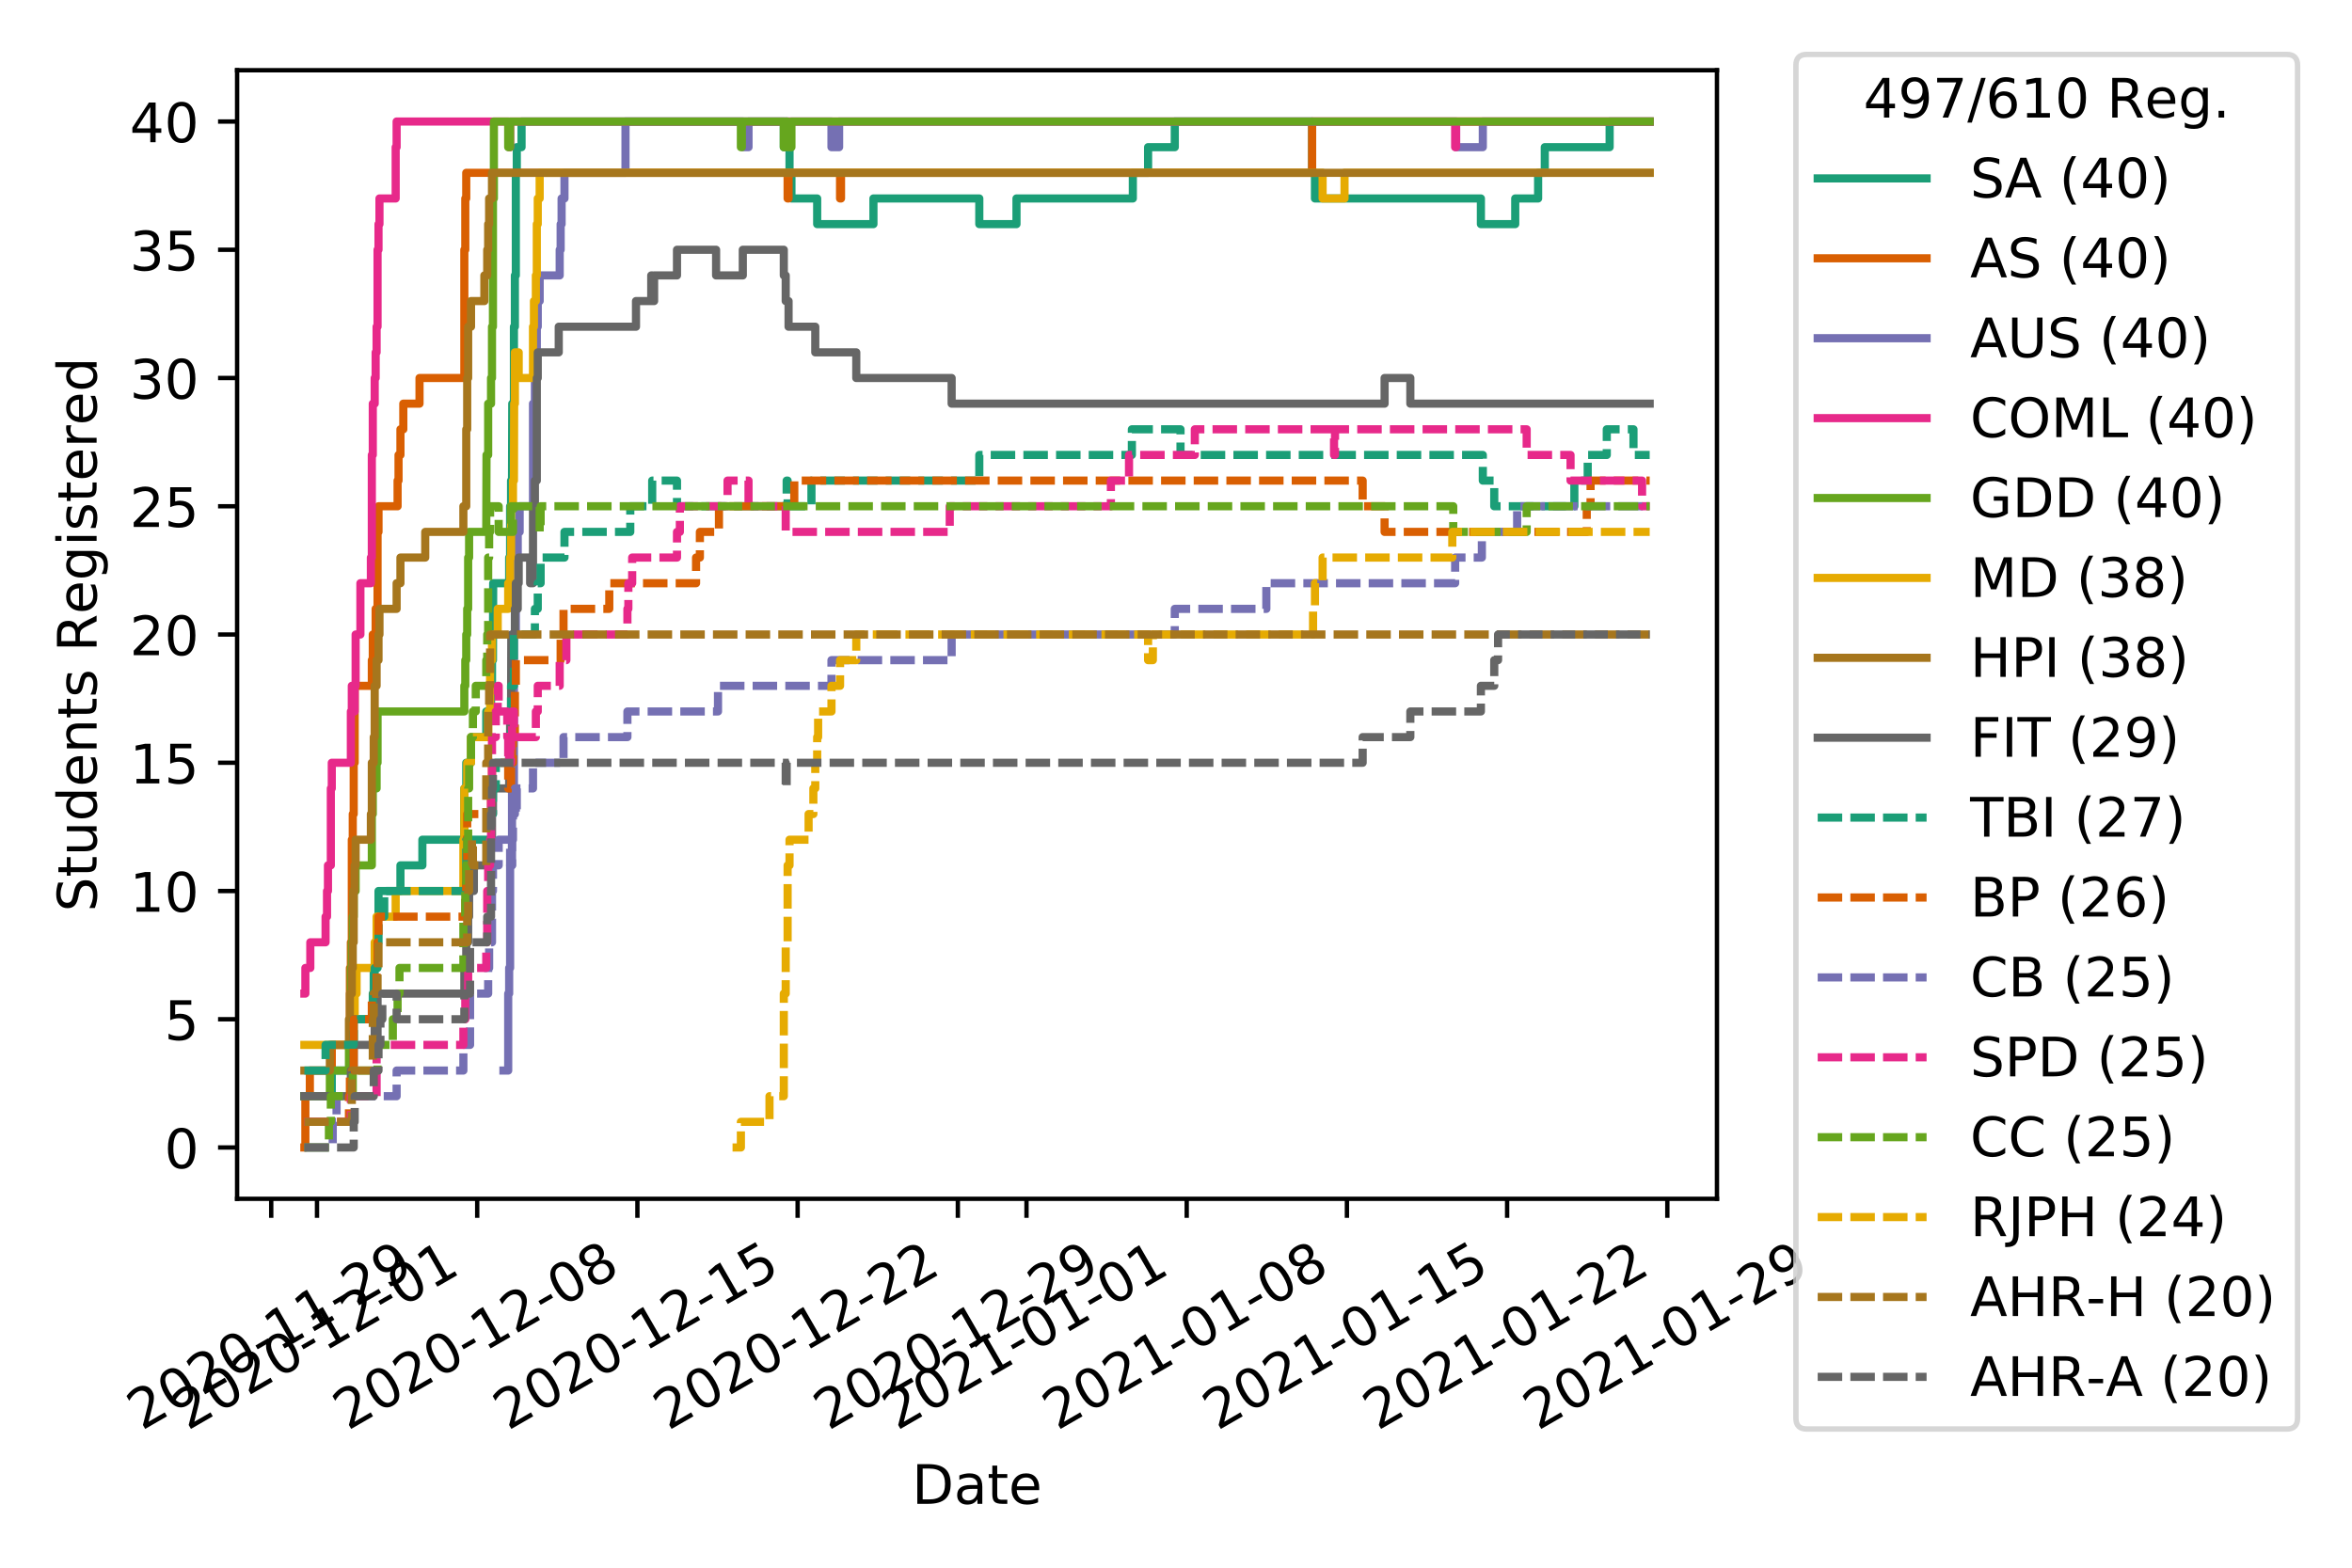 <?xml version="1.0" encoding="utf-8" standalone="no"?>
<!DOCTYPE svg PUBLIC "-//W3C//DTD SVG 1.1//EN"
  "http://www.w3.org/Graphics/SVG/1.1/DTD/svg11.dtd">
<!-- Created with matplotlib (https://matplotlib.org/) -->
<svg height="288pt" version="1.1" viewBox="0 0 432 288" width="432pt" xmlns="http://www.w3.org/2000/svg" xmlns:xlink="http://www.w3.org/1999/xlink">
 <defs>
  <style type="text/css">
*{stroke-linecap:butt;stroke-linejoin:round;}
  </style>
 </defs>
 <g id="figure_1">
  <g id="patch_1">
   <path d="M 0 288 
L 432 288 
L 432 0 
L 0 0 
z
" style="fill:#ffffff;"/>
  </g>
  <g id="axes_1">
   <g id="patch_2">
    <path d="M 43.55 220.231 
L 315.36 220.231 
L 315.36 12.9 
L 43.55 12.9 
z
" style="fill:#ffffff;"/>
   </g>
   <g id="matplotlib.axis_1">
    <g id="xtick_1">
     <g id="line2d_1">
      <defs>
       <path d="M 0 0 
L 0 3.5 
" id="m67ee2bb0fb" style="stroke:#000000;stroke-width:0.8;"/>
      </defs>
      <g>
       <use style="stroke:#000000;stroke-width:0.8;" x="49.817" xlink:href="#m67ee2bb0fb" y="220.231"/>
      </g>
     </g>
     <g id="text_1">
      <!-- 2020-11-29 -->
      <defs>
       <path d="M 19.188 8.297 
L 53.609 8.297 
L 53.609 0 
L 7.328 0 
L 7.328 8.297 
Q 12.938 14.109 22.625 23.891 
Q 32.328 33.688 34.812 36.531 
Q 39.547 41.844 41.422 45.531 
Q 43.312 49.219 43.312 52.781 
Q 43.312 58.594 39.234 62.25 
Q 35.156 65.922 28.609 65.922 
Q 23.969 65.922 18.812 64.312 
Q 13.672 62.703 7.812 59.422 
L 7.812 69.391 
Q 13.766 71.781 18.938 73 
Q 24.125 74.219 28.422 74.219 
Q 39.75 74.219 46.484 68.547 
Q 53.219 62.891 53.219 53.422 
Q 53.219 48.922 51.531 44.891 
Q 49.859 40.875 45.406 35.406 
Q 44.188 33.984 37.641 27.219 
Q 31.109 20.453 19.188 8.297 
z
" id="DejaVuSans-50"/>
       <path d="M 31.781 66.406 
Q 24.172 66.406 20.328 58.906 
Q 16.5 51.422 16.5 36.375 
Q 16.5 21.391 20.328 13.891 
Q 24.172 6.391 31.781 6.391 
Q 39.453 6.391 43.281 13.891 
Q 47.125 21.391 47.125 36.375 
Q 47.125 51.422 43.281 58.906 
Q 39.453 66.406 31.781 66.406 
z
M 31.781 74.219 
Q 44.047 74.219 50.516 64.516 
Q 56.984 54.828 56.984 36.375 
Q 56.984 17.969 50.516 8.266 
Q 44.047 -1.422 31.781 -1.422 
Q 19.531 -1.422 13.062 8.266 
Q 6.594 17.969 6.594 36.375 
Q 6.594 54.828 13.062 64.516 
Q 19.531 74.219 31.781 74.219 
z
" id="DejaVuSans-48"/>
       <path d="M 4.891 31.391 
L 31.203 31.391 
L 31.203 23.391 
L 4.891 23.391 
z
" id="DejaVuSans-45"/>
       <path d="M 12.406 8.297 
L 28.516 8.297 
L 28.516 63.922 
L 10.984 60.406 
L 10.984 69.391 
L 28.422 72.906 
L 38.281 72.906 
L 38.281 8.297 
L 54.391 8.297 
L 54.391 0 
L 12.406 0 
z
" id="DejaVuSans-49"/>
       <path d="M 10.984 1.516 
L 10.984 10.5 
Q 14.703 8.734 18.5 7.812 
Q 22.312 6.891 25.984 6.891 
Q 35.75 6.891 40.891 13.453 
Q 46.047 20.016 46.781 33.406 
Q 43.953 29.203 39.594 26.953 
Q 35.25 24.703 29.984 24.703 
Q 19.047 24.703 12.672 31.312 
Q 6.297 37.938 6.297 49.422 
Q 6.297 60.641 12.938 67.422 
Q 19.578 74.219 30.609 74.219 
Q 43.266 74.219 49.922 64.516 
Q 56.594 54.828 56.594 36.375 
Q 56.594 19.141 48.406 8.859 
Q 40.234 -1.422 26.422 -1.422 
Q 22.703 -1.422 18.891 -0.688 
Q 15.094 0.047 10.984 1.516 
z
M 30.609 32.422 
Q 37.25 32.422 41.125 36.953 
Q 45.016 41.5 45.016 49.422 
Q 45.016 57.281 41.125 61.844 
Q 37.25 66.406 30.609 66.406 
Q 23.969 66.406 20.094 61.844 
Q 16.219 57.281 16.219 49.422 
Q 16.219 41.5 20.094 36.953 
Q 23.969 32.422 30.609 32.422 
z
" id="DejaVuSans-57"/>
      </defs>
      <g transform="translate(26.032 262.869)rotate(-30)scale(0.1 -0.1)">
       <use xlink:href="#DejaVuSans-50"/>
       <use x="63.623" xlink:href="#DejaVuSans-48"/>
       <use x="127.246" xlink:href="#DejaVuSans-50"/>
       <use x="190.869" xlink:href="#DejaVuSans-48"/>
       <use x="254.492" xlink:href="#DejaVuSans-45"/>
       <use x="290.576" xlink:href="#DejaVuSans-49"/>
       <use x="354.199" xlink:href="#DejaVuSans-49"/>
       <use x="417.822" xlink:href="#DejaVuSans-45"/>
       <use x="453.906" xlink:href="#DejaVuSans-50"/>
       <use x="517.529" xlink:href="#DejaVuSans-57"/>
      </g>
     </g>
    </g>
    <g id="xtick_2">
     <g id="line2d_2">
      <g>
       <use style="stroke:#000000;stroke-width:0.8;" x="58.225" xlink:href="#m67ee2bb0fb" y="220.231"/>
      </g>
     </g>
     <g id="text_2">
      <!-- 2020-12-01 -->
      <g transform="translate(34.439 262.869)rotate(-30)scale(0.1 -0.1)">
       <use xlink:href="#DejaVuSans-50"/>
       <use x="63.623" xlink:href="#DejaVuSans-48"/>
       <use x="127.246" xlink:href="#DejaVuSans-50"/>
       <use x="190.869" xlink:href="#DejaVuSans-48"/>
       <use x="254.492" xlink:href="#DejaVuSans-45"/>
       <use x="290.576" xlink:href="#DejaVuSans-49"/>
       <use x="354.199" xlink:href="#DejaVuSans-50"/>
       <use x="417.822" xlink:href="#DejaVuSans-45"/>
       <use x="453.906" xlink:href="#DejaVuSans-48"/>
       <use x="517.529" xlink:href="#DejaVuSans-49"/>
      </g>
     </g>
    </g>
    <g id="xtick_3">
     <g id="line2d_3">
      <g>
       <use style="stroke:#000000;stroke-width:0.8;" x="87.651" xlink:href="#m67ee2bb0fb" y="220.231"/>
      </g>
     </g>
     <g id="text_3">
      <!-- 2020-12-08 -->
      <defs>
       <path d="M 31.781 34.625 
Q 24.75 34.625 20.719 30.859 
Q 16.703 27.094 16.703 20.516 
Q 16.703 13.922 20.719 10.156 
Q 24.75 6.391 31.781 6.391 
Q 38.812 6.391 42.859 10.172 
Q 46.922 13.969 46.922 20.516 
Q 46.922 27.094 42.891 30.859 
Q 38.875 34.625 31.781 34.625 
z
M 21.922 38.812 
Q 15.578 40.375 12.031 44.719 
Q 8.5 49.078 8.5 55.328 
Q 8.5 64.062 14.719 69.141 
Q 20.953 74.219 31.781 74.219 
Q 42.672 74.219 48.875 69.141 
Q 55.078 64.062 55.078 55.328 
Q 55.078 49.078 51.531 44.719 
Q 48 40.375 41.703 38.812 
Q 48.828 37.156 52.797 32.312 
Q 56.781 27.484 56.781 20.516 
Q 56.781 9.906 50.312 4.234 
Q 43.844 -1.422 31.781 -1.422 
Q 19.734 -1.422 13.25 4.234 
Q 6.781 9.906 6.781 20.516 
Q 6.781 27.484 10.781 32.312 
Q 14.797 37.156 21.922 38.812 
z
M 18.312 54.391 
Q 18.312 48.734 21.844 45.562 
Q 25.391 42.391 31.781 42.391 
Q 38.141 42.391 41.719 45.562 
Q 45.312 48.734 45.312 54.391 
Q 45.312 60.062 41.719 63.234 
Q 38.141 66.406 31.781 66.406 
Q 25.391 66.406 21.844 63.234 
Q 18.312 60.062 18.312 54.391 
z
" id="DejaVuSans-56"/>
      </defs>
      <g transform="translate(63.866 262.869)rotate(-30)scale(0.1 -0.1)">
       <use xlink:href="#DejaVuSans-50"/>
       <use x="63.623" xlink:href="#DejaVuSans-48"/>
       <use x="127.246" xlink:href="#DejaVuSans-50"/>
       <use x="190.869" xlink:href="#DejaVuSans-48"/>
       <use x="254.492" xlink:href="#DejaVuSans-45"/>
       <use x="290.576" xlink:href="#DejaVuSans-49"/>
       <use x="354.199" xlink:href="#DejaVuSans-50"/>
       <use x="417.822" xlink:href="#DejaVuSans-45"/>
       <use x="453.906" xlink:href="#DejaVuSans-48"/>
       <use x="517.529" xlink:href="#DejaVuSans-56"/>
      </g>
     </g>
    </g>
    <g id="xtick_4">
     <g id="line2d_4">
      <g>
       <use style="stroke:#000000;stroke-width:0.8;" x="117.077" xlink:href="#m67ee2bb0fb" y="220.231"/>
      </g>
     </g>
     <g id="text_4">
      <!-- 2020-12-15 -->
      <defs>
       <path d="M 10.797 72.906 
L 49.516 72.906 
L 49.516 64.594 
L 19.828 64.594 
L 19.828 46.734 
Q 21.969 47.469 24.109 47.828 
Q 26.266 48.188 28.422 48.188 
Q 40.625 48.188 47.75 41.5 
Q 54.891 34.812 54.891 23.391 
Q 54.891 11.625 47.562 5.094 
Q 40.234 -1.422 26.906 -1.422 
Q 22.312 -1.422 17.547 -0.641 
Q 12.797 0.141 7.719 1.703 
L 7.719 11.625 
Q 12.109 9.234 16.797 8.062 
Q 21.484 6.891 26.703 6.891 
Q 35.156 6.891 40.078 11.328 
Q 45.016 15.766 45.016 23.391 
Q 45.016 31 40.078 35.438 
Q 35.156 39.891 26.703 39.891 
Q 22.75 39.891 18.812 39.016 
Q 14.891 38.141 10.797 36.281 
z
" id="DejaVuSans-53"/>
      </defs>
      <g transform="translate(93.292 262.869)rotate(-30)scale(0.1 -0.1)">
       <use xlink:href="#DejaVuSans-50"/>
       <use x="63.623" xlink:href="#DejaVuSans-48"/>
       <use x="127.246" xlink:href="#DejaVuSans-50"/>
       <use x="190.869" xlink:href="#DejaVuSans-48"/>
       <use x="254.492" xlink:href="#DejaVuSans-45"/>
       <use x="290.576" xlink:href="#DejaVuSans-49"/>
       <use x="354.199" xlink:href="#DejaVuSans-50"/>
       <use x="417.822" xlink:href="#DejaVuSans-45"/>
       <use x="453.906" xlink:href="#DejaVuSans-49"/>
       <use x="517.529" xlink:href="#DejaVuSans-53"/>
      </g>
     </g>
    </g>
    <g id="xtick_5">
     <g id="line2d_5">
      <g>
       <use style="stroke:#000000;stroke-width:0.8;" x="146.503" xlink:href="#m67ee2bb0fb" y="220.231"/>
      </g>
     </g>
     <g id="text_5">
      <!-- 2020-12-22 -->
      <g transform="translate(122.718 262.869)rotate(-30)scale(0.1 -0.1)">
       <use xlink:href="#DejaVuSans-50"/>
       <use x="63.623" xlink:href="#DejaVuSans-48"/>
       <use x="127.246" xlink:href="#DejaVuSans-50"/>
       <use x="190.869" xlink:href="#DejaVuSans-48"/>
       <use x="254.492" xlink:href="#DejaVuSans-45"/>
       <use x="290.576" xlink:href="#DejaVuSans-49"/>
       <use x="354.199" xlink:href="#DejaVuSans-50"/>
       <use x="417.822" xlink:href="#DejaVuSans-45"/>
       <use x="453.906" xlink:href="#DejaVuSans-50"/>
       <use x="517.529" xlink:href="#DejaVuSans-50"/>
      </g>
     </g>
    </g>
    <g id="xtick_6">
     <g id="line2d_6">
      <g>
       <use style="stroke:#000000;stroke-width:0.8;" x="175.929" xlink:href="#m67ee2bb0fb" y="220.231"/>
      </g>
     </g>
     <g id="text_6">
      <!-- 2020-12-29 -->
      <g transform="translate(152.144 262.869)rotate(-30)scale(0.1 -0.1)">
       <use xlink:href="#DejaVuSans-50"/>
       <use x="63.623" xlink:href="#DejaVuSans-48"/>
       <use x="127.246" xlink:href="#DejaVuSans-50"/>
       <use x="190.869" xlink:href="#DejaVuSans-48"/>
       <use x="254.492" xlink:href="#DejaVuSans-45"/>
       <use x="290.576" xlink:href="#DejaVuSans-49"/>
       <use x="354.199" xlink:href="#DejaVuSans-50"/>
       <use x="417.822" xlink:href="#DejaVuSans-45"/>
       <use x="453.906" xlink:href="#DejaVuSans-50"/>
       <use x="517.529" xlink:href="#DejaVuSans-57"/>
      </g>
     </g>
    </g>
    <g id="xtick_7">
     <g id="line2d_7">
      <g>
       <use style="stroke:#000000;stroke-width:0.8;" x="188.54" xlink:href="#m67ee2bb0fb" y="220.231"/>
      </g>
     </g>
     <g id="text_7">
      <!-- 2021-01-01 -->
      <g transform="translate(164.755 262.869)rotate(-30)scale(0.1 -0.1)">
       <use xlink:href="#DejaVuSans-50"/>
       <use x="63.623" xlink:href="#DejaVuSans-48"/>
       <use x="127.246" xlink:href="#DejaVuSans-50"/>
       <use x="190.869" xlink:href="#DejaVuSans-49"/>
       <use x="254.492" xlink:href="#DejaVuSans-45"/>
       <use x="290.576" xlink:href="#DejaVuSans-48"/>
       <use x="354.199" xlink:href="#DejaVuSans-49"/>
       <use x="417.822" xlink:href="#DejaVuSans-45"/>
       <use x="453.906" xlink:href="#DejaVuSans-48"/>
       <use x="517.529" xlink:href="#DejaVuSans-49"/>
      </g>
     </g>
    </g>
    <g id="xtick_8">
     <g id="line2d_8">
      <g>
       <use style="stroke:#000000;stroke-width:0.8;" x="217.967" xlink:href="#m67ee2bb0fb" y="220.231"/>
      </g>
     </g>
     <g id="text_8">
      <!-- 2021-01-08 -->
      <g transform="translate(194.181 262.869)rotate(-30)scale(0.1 -0.1)">
       <use xlink:href="#DejaVuSans-50"/>
       <use x="63.623" xlink:href="#DejaVuSans-48"/>
       <use x="127.246" xlink:href="#DejaVuSans-50"/>
       <use x="190.869" xlink:href="#DejaVuSans-49"/>
       <use x="254.492" xlink:href="#DejaVuSans-45"/>
       <use x="290.576" xlink:href="#DejaVuSans-48"/>
       <use x="354.199" xlink:href="#DejaVuSans-49"/>
       <use x="417.822" xlink:href="#DejaVuSans-45"/>
       <use x="453.906" xlink:href="#DejaVuSans-48"/>
       <use x="517.529" xlink:href="#DejaVuSans-56"/>
      </g>
     </g>
    </g>
    <g id="xtick_9">
     <g id="line2d_9">
      <g>
       <use style="stroke:#000000;stroke-width:0.8;" x="247.393" xlink:href="#m67ee2bb0fb" y="220.231"/>
      </g>
     </g>
     <g id="text_9">
      <!-- 2021-01-15 -->
      <g transform="translate(223.608 262.869)rotate(-30)scale(0.1 -0.1)">
       <use xlink:href="#DejaVuSans-50"/>
       <use x="63.623" xlink:href="#DejaVuSans-48"/>
       <use x="127.246" xlink:href="#DejaVuSans-50"/>
       <use x="190.869" xlink:href="#DejaVuSans-49"/>
       <use x="254.492" xlink:href="#DejaVuSans-45"/>
       <use x="290.576" xlink:href="#DejaVuSans-48"/>
       <use x="354.199" xlink:href="#DejaVuSans-49"/>
       <use x="417.822" xlink:href="#DejaVuSans-45"/>
       <use x="453.906" xlink:href="#DejaVuSans-49"/>
       <use x="517.529" xlink:href="#DejaVuSans-53"/>
      </g>
     </g>
    </g>
    <g id="xtick_10">
     <g id="line2d_10">
      <g>
       <use style="stroke:#000000;stroke-width:0.8;" x="276.819" xlink:href="#m67ee2bb0fb" y="220.231"/>
      </g>
     </g>
     <g id="text_10">
      <!-- 2021-01-22 -->
      <g transform="translate(253.034 262.869)rotate(-30)scale(0.1 -0.1)">
       <use xlink:href="#DejaVuSans-50"/>
       <use x="63.623" xlink:href="#DejaVuSans-48"/>
       <use x="127.246" xlink:href="#DejaVuSans-50"/>
       <use x="190.869" xlink:href="#DejaVuSans-49"/>
       <use x="254.492" xlink:href="#DejaVuSans-45"/>
       <use x="290.576" xlink:href="#DejaVuSans-48"/>
       <use x="354.199" xlink:href="#DejaVuSans-49"/>
       <use x="417.822" xlink:href="#DejaVuSans-45"/>
       <use x="453.906" xlink:href="#DejaVuSans-50"/>
       <use x="517.529" xlink:href="#DejaVuSans-50"/>
      </g>
     </g>
    </g>
    <g id="xtick_11">
     <g id="line2d_11">
      <g>
       <use style="stroke:#000000;stroke-width:0.8;" x="306.245" xlink:href="#m67ee2bb0fb" y="220.231"/>
      </g>
     </g>
     <g id="text_11">
      <!-- 2021-01-29 -->
      <g transform="translate(282.46 262.869)rotate(-30)scale(0.1 -0.1)">
       <use xlink:href="#DejaVuSans-50"/>
       <use x="63.623" xlink:href="#DejaVuSans-48"/>
       <use x="127.246" xlink:href="#DejaVuSans-50"/>
       <use x="190.869" xlink:href="#DejaVuSans-49"/>
       <use x="254.492" xlink:href="#DejaVuSans-45"/>
       <use x="290.576" xlink:href="#DejaVuSans-48"/>
       <use x="354.199" xlink:href="#DejaVuSans-49"/>
       <use x="417.822" xlink:href="#DejaVuSans-45"/>
       <use x="453.906" xlink:href="#DejaVuSans-50"/>
       <use x="517.529" xlink:href="#DejaVuSans-57"/>
      </g>
     </g>
    </g>
    <g id="text_12">
     <!-- Date -->
     <defs>
      <path d="M 19.672 64.797 
L 19.672 8.109 
L 31.594 8.109 
Q 46.688 8.109 53.688 14.938 
Q 60.688 21.781 60.688 36.531 
Q 60.688 51.172 53.688 57.984 
Q 46.688 64.797 31.594 64.797 
z
M 9.812 72.906 
L 30.078 72.906 
Q 51.266 72.906 61.172 64.094 
Q 71.094 55.281 71.094 36.531 
Q 71.094 17.672 61.125 8.828 
Q 51.172 0 30.078 0 
L 9.812 0 
z
" id="DejaVuSans-68"/>
      <path d="M 34.281 27.484 
Q 23.391 27.484 19.188 25 
Q 14.984 22.516 14.984 16.5 
Q 14.984 11.719 18.141 8.906 
Q 21.297 6.109 26.703 6.109 
Q 34.188 6.109 38.703 11.406 
Q 43.219 16.703 43.219 25.484 
L 43.219 27.484 
z
M 52.203 31.203 
L 52.203 0 
L 43.219 0 
L 43.219 8.297 
Q 40.141 3.328 35.547 0.953 
Q 30.953 -1.422 24.312 -1.422 
Q 15.922 -1.422 10.953 3.297 
Q 6 8.016 6 15.922 
Q 6 25.141 12.172 29.828 
Q 18.359 34.516 30.609 34.516 
L 43.219 34.516 
L 43.219 35.406 
Q 43.219 41.609 39.141 45 
Q 35.062 48.391 27.688 48.391 
Q 23 48.391 18.547 47.266 
Q 14.109 46.141 10.016 43.891 
L 10.016 52.203 
Q 14.938 54.109 19.578 55.047 
Q 24.219 56 28.609 56 
Q 40.484 56 46.344 49.844 
Q 52.203 43.703 52.203 31.203 
z
" id="DejaVuSans-97"/>
      <path d="M 18.312 70.219 
L 18.312 54.688 
L 36.812 54.688 
L 36.812 47.703 
L 18.312 47.703 
L 18.312 18.016 
Q 18.312 11.328 20.141 9.422 
Q 21.969 7.516 27.594 7.516 
L 36.812 7.516 
L 36.812 0 
L 27.594 0 
Q 17.188 0 13.234 3.875 
Q 9.281 7.766 9.281 18.016 
L 9.281 47.703 
L 2.688 47.703 
L 2.688 54.688 
L 9.281 54.688 
L 9.281 70.219 
z
" id="DejaVuSans-116"/>
      <path d="M 56.203 29.594 
L 56.203 25.203 
L 14.891 25.203 
Q 15.484 15.922 20.484 11.062 
Q 25.484 6.203 34.422 6.203 
Q 39.594 6.203 44.453 7.469 
Q 49.312 8.734 54.109 11.281 
L 54.109 2.781 
Q 49.266 0.734 44.188 -0.344 
Q 39.109 -1.422 33.891 -1.422 
Q 20.797 -1.422 13.156 6.188 
Q 5.516 13.812 5.516 26.812 
Q 5.516 40.234 12.766 48.109 
Q 20.016 56 32.328 56 
Q 43.359 56 49.781 48.891 
Q 56.203 41.797 56.203 29.594 
z
M 47.219 32.234 
Q 47.125 39.594 43.094 43.984 
Q 39.062 48.391 32.422 48.391 
Q 24.906 48.391 20.391 44.141 
Q 15.875 39.891 15.188 32.172 
z
" id="DejaVuSans-101"/>
     </defs>
     <g transform="translate(167.504 276.269)scale(0.1 -0.1)">
      <use xlink:href="#DejaVuSans-68"/>
      <use x="77.002" xlink:href="#DejaVuSans-97"/>
      <use x="138.281" xlink:href="#DejaVuSans-116"/>
      <use x="177.49" xlink:href="#DejaVuSans-101"/>
     </g>
    </g>
   </g>
   <g id="matplotlib.axis_2">
    <g id="ytick_1">
     <g id="line2d_12">
      <defs>
       <path d="M 0 0 
L -3.5 0 
" id="m27600c2123" style="stroke:#000000;stroke-width:0.8;"/>
      </defs>
      <g>
       <use style="stroke:#000000;stroke-width:0.8;" x="43.55" xlink:href="#m27600c2123" y="210.807"/>
      </g>
     </g>
     <g id="text_13">
      <!-- 0 -->
      <g transform="translate(30.188 214.606)scale(0.1 -0.1)">
       <use xlink:href="#DejaVuSans-48"/>
      </g>
     </g>
    </g>
    <g id="ytick_2">
     <g id="line2d_13">
      <g>
       <use style="stroke:#000000;stroke-width:0.8;" x="43.55" xlink:href="#m27600c2123" y="187.246"/>
      </g>
     </g>
     <g id="text_14">
      <!-- 5 -->
      <g transform="translate(30.188 191.046)scale(0.1 -0.1)">
       <use xlink:href="#DejaVuSans-53"/>
      </g>
     </g>
    </g>
    <g id="ytick_3">
     <g id="line2d_14">
      <g>
       <use style="stroke:#000000;stroke-width:0.8;" x="43.55" xlink:href="#m27600c2123" y="163.686"/>
      </g>
     </g>
     <g id="text_15">
      <!-- 10 -->
      <g transform="translate(23.825 167.485)scale(0.1 -0.1)">
       <use xlink:href="#DejaVuSans-49"/>
       <use x="63.623" xlink:href="#DejaVuSans-48"/>
      </g>
     </g>
    </g>
    <g id="ytick_4">
     <g id="line2d_15">
      <g>
       <use style="stroke:#000000;stroke-width:0.8;" x="43.55" xlink:href="#m27600c2123" y="140.126"/>
      </g>
     </g>
     <g id="text_16">
      <!-- 15 -->
      <g transform="translate(23.825 143.925)scale(0.1 -0.1)">
       <use xlink:href="#DejaVuSans-49"/>
       <use x="63.623" xlink:href="#DejaVuSans-53"/>
      </g>
     </g>
    </g>
    <g id="ytick_5">
     <g id="line2d_16">
      <g>
       <use style="stroke:#000000;stroke-width:0.8;" x="43.55" xlink:href="#m27600c2123" y="116.565"/>
      </g>
     </g>
     <g id="text_17">
      <!-- 20 -->
      <g transform="translate(23.825 120.365)scale(0.1 -0.1)">
       <use xlink:href="#DejaVuSans-50"/>
       <use x="63.623" xlink:href="#DejaVuSans-48"/>
      </g>
     </g>
    </g>
    <g id="ytick_6">
     <g id="line2d_17">
      <g>
       <use style="stroke:#000000;stroke-width:0.8;" x="43.55" xlink:href="#m27600c2123" y="93.005"/>
      </g>
     </g>
     <g id="text_18">
      <!-- 25 -->
      <g transform="translate(23.825 96.804)scale(0.1 -0.1)">
       <use xlink:href="#DejaVuSans-50"/>
       <use x="63.623" xlink:href="#DejaVuSans-53"/>
      </g>
     </g>
    </g>
    <g id="ytick_7">
     <g id="line2d_18">
      <g>
       <use style="stroke:#000000;stroke-width:0.8;" x="43.55" xlink:href="#m27600c2123" y="69.445"/>
      </g>
     </g>
     <g id="text_19">
      <!-- 30 -->
      <defs>
       <path d="M 40.578 39.312 
Q 47.656 37.797 51.625 33 
Q 55.609 28.219 55.609 21.188 
Q 55.609 10.406 48.188 4.484 
Q 40.766 -1.422 27.094 -1.422 
Q 22.516 -1.422 17.656 -0.516 
Q 12.797 0.391 7.625 2.203 
L 7.625 11.719 
Q 11.719 9.328 16.594 8.109 
Q 21.484 6.891 26.812 6.891 
Q 36.078 6.891 40.938 10.547 
Q 45.797 14.203 45.797 21.188 
Q 45.797 27.641 41.281 31.266 
Q 36.766 34.906 28.719 34.906 
L 20.219 34.906 
L 20.219 43.016 
L 29.109 43.016 
Q 36.375 43.016 40.234 45.922 
Q 44.094 48.828 44.094 54.297 
Q 44.094 59.906 40.109 62.906 
Q 36.141 65.922 28.719 65.922 
Q 24.656 65.922 20.016 65.031 
Q 15.375 64.156 9.812 62.312 
L 9.812 71.094 
Q 15.438 72.656 20.344 73.438 
Q 25.25 74.219 29.594 74.219 
Q 40.828 74.219 47.359 69.109 
Q 53.906 64.016 53.906 55.328 
Q 53.906 49.266 50.438 45.094 
Q 46.969 40.922 40.578 39.312 
z
" id="DejaVuSans-51"/>
      </defs>
      <g transform="translate(23.825 73.244)scale(0.1 -0.1)">
       <use xlink:href="#DejaVuSans-51"/>
       <use x="63.623" xlink:href="#DejaVuSans-48"/>
      </g>
     </g>
    </g>
    <g id="ytick_8">
     <g id="line2d_19">
      <g>
       <use style="stroke:#000000;stroke-width:0.8;" x="43.55" xlink:href="#m27600c2123" y="45.884"/>
      </g>
     </g>
     <g id="text_20">
      <!-- 35 -->
      <g transform="translate(23.825 49.684)scale(0.1 -0.1)">
       <use xlink:href="#DejaVuSans-51"/>
       <use x="63.623" xlink:href="#DejaVuSans-53"/>
      </g>
     </g>
    </g>
    <g id="ytick_9">
     <g id="line2d_20">
      <g>
       <use style="stroke:#000000;stroke-width:0.8;" x="43.55" xlink:href="#m27600c2123" y="22.324"/>
      </g>
     </g>
     <g id="text_21">
      <!-- 40 -->
      <defs>
       <path d="M 37.797 64.312 
L 12.891 25.391 
L 37.797 25.391 
z
M 35.203 72.906 
L 47.609 72.906 
L 47.609 25.391 
L 58.016 25.391 
L 58.016 17.188 
L 47.609 17.188 
L 47.609 0 
L 37.797 0 
L 37.797 17.188 
L 4.891 17.188 
L 4.891 26.703 
z
" id="DejaVuSans-52"/>
      </defs>
      <g transform="translate(23.825 26.123)scale(0.1 -0.1)">
       <use xlink:href="#DejaVuSans-52"/>
       <use x="63.623" xlink:href="#DejaVuSans-48"/>
      </g>
     </g>
    </g>
    <g id="text_22">
     <!-- Students Registered -->
     <defs>
      <path d="M 53.516 70.516 
L 53.516 60.891 
Q 47.906 63.578 42.922 64.891 
Q 37.938 66.219 33.297 66.219 
Q 25.25 66.219 20.875 63.094 
Q 16.5 59.969 16.5 54.203 
Q 16.5 49.359 19.406 46.891 
Q 22.312 44.438 30.422 42.922 
L 36.375 41.703 
Q 47.406 39.594 52.656 34.297 
Q 57.906 29 57.906 20.125 
Q 57.906 9.516 50.797 4.047 
Q 43.703 -1.422 29.984 -1.422 
Q 24.812 -1.422 18.969 -0.25 
Q 13.141 0.922 6.891 3.219 
L 6.891 13.375 
Q 12.891 10.016 18.656 8.297 
Q 24.422 6.594 29.984 6.594 
Q 38.422 6.594 43.016 9.906 
Q 47.609 13.234 47.609 19.391 
Q 47.609 24.75 44.312 27.781 
Q 41.016 30.812 33.5 32.328 
L 27.484 33.5 
Q 16.453 35.688 11.516 40.375 
Q 6.594 45.062 6.594 53.422 
Q 6.594 63.094 13.406 68.656 
Q 20.219 74.219 32.172 74.219 
Q 37.312 74.219 42.625 73.281 
Q 47.953 72.359 53.516 70.516 
z
" id="DejaVuSans-83"/>
      <path d="M 8.5 21.578 
L 8.5 54.688 
L 17.484 54.688 
L 17.484 21.922 
Q 17.484 14.156 20.5 10.266 
Q 23.531 6.391 29.594 6.391 
Q 36.859 6.391 41.078 11.031 
Q 45.312 15.672 45.312 23.688 
L 45.312 54.688 
L 54.297 54.688 
L 54.297 0 
L 45.312 0 
L 45.312 8.406 
Q 42.047 3.422 37.719 1 
Q 33.406 -1.422 27.688 -1.422 
Q 18.266 -1.422 13.375 4.438 
Q 8.5 10.297 8.5 21.578 
z
M 31.109 56 
z
" id="DejaVuSans-117"/>
      <path d="M 45.406 46.391 
L 45.406 75.984 
L 54.391 75.984 
L 54.391 0 
L 45.406 0 
L 45.406 8.203 
Q 42.578 3.328 38.25 0.953 
Q 33.938 -1.422 27.875 -1.422 
Q 17.969 -1.422 11.734 6.484 
Q 5.516 14.406 5.516 27.297 
Q 5.516 40.188 11.734 48.094 
Q 17.969 56 27.875 56 
Q 33.938 56 38.25 53.625 
Q 42.578 51.266 45.406 46.391 
z
M 14.797 27.297 
Q 14.797 17.391 18.875 11.75 
Q 22.953 6.109 30.078 6.109 
Q 37.203 6.109 41.297 11.75 
Q 45.406 17.391 45.406 27.297 
Q 45.406 37.203 41.297 42.844 
Q 37.203 48.484 30.078 48.484 
Q 22.953 48.484 18.875 42.844 
Q 14.797 37.203 14.797 27.297 
z
" id="DejaVuSans-100"/>
      <path d="M 54.891 33.016 
L 54.891 0 
L 45.906 0 
L 45.906 32.719 
Q 45.906 40.484 42.875 44.328 
Q 39.844 48.188 33.797 48.188 
Q 26.516 48.188 22.312 43.547 
Q 18.109 38.922 18.109 30.906 
L 18.109 0 
L 9.078 0 
L 9.078 54.688 
L 18.109 54.688 
L 18.109 46.188 
Q 21.344 51.125 25.703 53.562 
Q 30.078 56 35.797 56 
Q 45.219 56 50.047 50.172 
Q 54.891 44.344 54.891 33.016 
z
" id="DejaVuSans-110"/>
      <path d="M 44.281 53.078 
L 44.281 44.578 
Q 40.484 46.531 36.375 47.5 
Q 32.281 48.484 27.875 48.484 
Q 21.188 48.484 17.844 46.438 
Q 14.5 44.391 14.5 40.281 
Q 14.5 37.156 16.891 35.375 
Q 19.281 33.594 26.516 31.984 
L 29.594 31.297 
Q 39.156 29.25 43.188 25.516 
Q 47.219 21.781 47.219 15.094 
Q 47.219 7.469 41.188 3.016 
Q 35.156 -1.422 24.609 -1.422 
Q 20.219 -1.422 15.453 -0.562 
Q 10.688 0.297 5.422 2 
L 5.422 11.281 
Q 10.406 8.688 15.234 7.391 
Q 20.062 6.109 24.812 6.109 
Q 31.156 6.109 34.562 8.281 
Q 37.984 10.453 37.984 14.406 
Q 37.984 18.062 35.516 20.016 
Q 33.062 21.969 24.703 23.781 
L 21.578 24.516 
Q 13.234 26.266 9.516 29.906 
Q 5.812 33.547 5.812 39.891 
Q 5.812 47.609 11.281 51.797 
Q 16.75 56 26.812 56 
Q 31.781 56 36.172 55.266 
Q 40.578 54.547 44.281 53.078 
z
" id="DejaVuSans-115"/>
      <path id="DejaVuSans-32"/>
      <path d="M 44.391 34.188 
Q 47.562 33.109 50.562 29.594 
Q 53.562 26.078 56.594 19.922 
L 66.609 0 
L 56 0 
L 46.688 18.703 
Q 43.062 26.031 39.672 28.422 
Q 36.281 30.812 30.422 30.812 
L 19.672 30.812 
L 19.672 0 
L 9.812 0 
L 9.812 72.906 
L 32.078 72.906 
Q 44.578 72.906 50.734 67.672 
Q 56.891 62.453 56.891 51.906 
Q 56.891 45.016 53.688 40.469 
Q 50.484 35.938 44.391 34.188 
z
M 19.672 64.797 
L 19.672 38.922 
L 32.078 38.922 
Q 39.203 38.922 42.844 42.219 
Q 46.484 45.516 46.484 51.906 
Q 46.484 58.297 42.844 61.547 
Q 39.203 64.797 32.078 64.797 
z
" id="DejaVuSans-82"/>
      <path d="M 45.406 27.984 
Q 45.406 37.75 41.375 43.109 
Q 37.359 48.484 30.078 48.484 
Q 22.859 48.484 18.828 43.109 
Q 14.797 37.75 14.797 27.984 
Q 14.797 18.266 18.828 12.891 
Q 22.859 7.516 30.078 7.516 
Q 37.359 7.516 41.375 12.891 
Q 45.406 18.266 45.406 27.984 
z
M 54.391 6.781 
Q 54.391 -7.172 48.188 -13.984 
Q 42 -20.797 29.203 -20.797 
Q 24.469 -20.797 20.266 -20.094 
Q 16.062 -19.391 12.109 -17.922 
L 12.109 -9.188 
Q 16.062 -11.328 19.922 -12.344 
Q 23.781 -13.375 27.781 -13.375 
Q 36.625 -13.375 41.016 -8.766 
Q 45.406 -4.156 45.406 5.172 
L 45.406 9.625 
Q 42.625 4.781 38.281 2.391 
Q 33.938 0 27.875 0 
Q 17.828 0 11.672 7.656 
Q 5.516 15.328 5.516 27.984 
Q 5.516 40.672 11.672 48.328 
Q 17.828 56 27.875 56 
Q 33.938 56 38.281 53.609 
Q 42.625 51.219 45.406 46.391 
L 45.406 54.688 
L 54.391 54.688 
z
" id="DejaVuSans-103"/>
      <path d="M 9.422 54.688 
L 18.406 54.688 
L 18.406 0 
L 9.422 0 
z
M 9.422 75.984 
L 18.406 75.984 
L 18.406 64.594 
L 9.422 64.594 
z
" id="DejaVuSans-105"/>
      <path d="M 41.109 46.297 
Q 39.594 47.172 37.812 47.578 
Q 36.031 48 33.891 48 
Q 26.266 48 22.188 43.047 
Q 18.109 38.094 18.109 28.812 
L 18.109 0 
L 9.078 0 
L 9.078 54.688 
L 18.109 54.688 
L 18.109 46.188 
Q 20.953 51.172 25.484 53.578 
Q 30.031 56 36.531 56 
Q 37.453 56 38.578 55.875 
Q 39.703 55.766 41.062 55.516 
z
" id="DejaVuSans-114"/>
     </defs>
     <g transform="translate(17.745 167.499)rotate(-90)scale(0.1 -0.1)">
      <use xlink:href="#DejaVuSans-83"/>
      <use x="63.477" xlink:href="#DejaVuSans-116"/>
      <use x="102.686" xlink:href="#DejaVuSans-117"/>
      <use x="166.064" xlink:href="#DejaVuSans-100"/>
      <use x="229.541" xlink:href="#DejaVuSans-101"/>
      <use x="291.064" xlink:href="#DejaVuSans-110"/>
      <use x="354.443" xlink:href="#DejaVuSans-116"/>
      <use x="393.652" xlink:href="#DejaVuSans-115"/>
      <use x="445.752" xlink:href="#DejaVuSans-32"/>
      <use x="477.539" xlink:href="#DejaVuSans-82"/>
      <use x="546.959" xlink:href="#DejaVuSans-101"/>
      <use x="608.482" xlink:href="#DejaVuSans-103"/>
      <use x="671.959" xlink:href="#DejaVuSans-105"/>
      <use x="699.742" xlink:href="#DejaVuSans-115"/>
      <use x="751.842" xlink:href="#DejaVuSans-116"/>
      <use x="791.051" xlink:href="#DejaVuSans-101"/>
      <use x="852.574" xlink:href="#DejaVuSans-114"/>
      <use x="893.656" xlink:href="#DejaVuSans-101"/>
      <use x="955.18" xlink:href="#DejaVuSans-100"/>
     </g>
    </g>
   </g>
   <g id="line2d_21">
    <path clip-path="url(#p27c96221b5)" d="M 55.905 201.383 
L 60.94 201.383 
L 60.94 196.67 
L 61.027 196.67 
L 64.268 196.67 
L 64.268 191.958 
L 64.355 191.958 
L 64.968 191.958 
L 64.968 187.246 
L 65.056 187.246 
L 68.647 187.246 
L 68.647 177.822 
L 68.734 177.822 
L 68.997 177.822 
L 68.997 173.11 
L 69.085 173.11 
L 69.347 173.11 
L 69.347 168.398 
L 69.435 168.398 
L 69.522 168.398 
L 69.522 163.686 
L 69.61 163.686 
L 73.551 163.686 
L 73.551 158.974 
L 73.639 158.974 
L 77.58 158.974 
L 77.58 154.262 
L 77.667 154.262 
L 85.286 154.262 
L 85.286 144.838 
L 85.374 144.838 
L 85.637 144.838 
L 85.637 140.126 
L 85.724 140.126 
L 86.513 140.126 
L 86.513 135.414 
L 86.6 135.414 
L 89.315 135.414 
L 89.315 130.702 
L 89.403 130.702 
L 90.191 130.702 
L 90.191 125.99 
L 90.278 125.99 
L 90.366 125.99 
L 90.366 121.277 
L 90.454 121.277 
L 90.541 121.277 
L 90.585 107.141 
L 90.629 107.141 
L 93.519 107.141 
L 93.519 102.429 
L 93.606 102.429 
L 93.694 102.429 
L 93.694 93.005 
L 93.782 93.005 
L 93.869 93.005 
L 93.869 88.293 
L 93.957 88.293 
L 94.044 88.293 
L 94.088 74.157 
L 94.132 74.157 
L 94.395 74.157 
L 94.395 60.021 
L 94.482 60.021 
L 94.57 60.021 
L 94.57 50.597 
L 94.657 50.597 
L 94.745 50.597 
L 94.745 31.748 
L 94.832 31.748 
L 94.92 31.748 
L 94.92 27.036 
L 95.008 27.036 
L 95.796 27.036 
L 95.796 22.324 
L 95.883 22.324 
L 143.964 22.324 
L 143.964 27.036 
L 144.051 27.036 
L 144.139 27.036 
L 144.139 22.324 
L 144.226 22.324 
L 144.489 22.324 
L 144.489 27.036 
L 144.577 27.036 
L 145.015 27.036 
L 145.015 31.748 
L 145.102 31.748 
L 145.365 31.748 
L 145.365 36.46 
L 145.452 36.46 
L 150.094 36.46 
L 150.094 41.172 
L 150.182 41.172 
L 160.428 41.172 
L 160.428 36.46 
L 160.516 36.46 
L 179.871 36.46 
L 179.871 41.172 
L 179.958 41.172 
L 186.702 41.172 
L 186.702 36.46 
L 186.789 36.46 
L 208.071 36.46 
L 208.071 31.748 
L 208.158 31.748 
L 210.873 31.748 
L 210.873 27.036 
L 210.961 27.036 
L 215.777 27.036 
L 215.777 22.324 
L 241 22.324 
L 241 31.748 
L 241.087 31.748 
L 241.525 31.748 
L 241.525 36.46 
L 241.613 36.46 
L 272.002 36.46 
L 272.002 41.172 
L 272.09 41.172 
L 278.308 41.172 
L 278.308 36.46 
L 278.396 36.46 
L 282.512 36.46 
L 282.512 31.748 
L 282.599 31.748 
L 283.738 31.748 
L 283.738 27.036 
L 283.825 27.036 
L 295.648 27.036 
L 295.648 22.324 
L 295.736 22.324 
L 303.005 22.324 
L 303.005 22.324 
" style="fill:none;stroke:#1b9e77;stroke-linecap:square;stroke-width:1.5;"/>
   </g>
   <g id="line2d_22">
    <path clip-path="url(#p27c96221b5)" d="M 55.905 210.807 
L 56.09 210.807 
L 56.09 201.383 
L 56.199 201.383 
L 56.911 201.383 
L 56.911 196.67 
L 56.996 196.67 
L 60.94 196.67 
L 60.94 191.958 
L 61.027 191.958 
L 64.268 191.958 
L 64.268 177.822 
L 64.355 177.822 
L 64.443 177.822 
L 64.443 173.11 
L 64.531 173.11 
L 64.618 173.11 
L 64.618 154.262 
L 64.706 154.262 
L 64.793 154.262 
L 64.793 149.55 
L 64.881 149.55 
L 64.968 149.55 
L 64.968 140.126 
L 65.056 140.126 
L 65.144 140.126 
L 65.144 125.99 
L 65.231 125.99 
L 68.296 125.99 
L 68.296 121.277 
L 68.384 121.277 
L 68.472 121.277 
L 68.472 116.565 
L 68.559 116.565 
L 68.997 116.565 
L 68.997 111.853 
L 69.085 111.853 
L 69.347 111.853 
L 69.347 97.717 
L 69.435 97.717 
L 69.522 97.717 
L 69.522 93.005 
L 69.61 93.005 
L 73.026 93.005 
L 73.026 88.293 
L 73.113 88.293 
L 73.201 88.293 
L 73.201 83.581 
L 73.288 83.581 
L 73.551 83.581 
L 73.551 78.869 
L 73.639 78.869 
L 74.077 78.869 
L 74.077 74.157 
L 74.164 74.157 
L 77.054 74.157 
L 77.054 69.445 
L 77.142 69.445 
L 85.286 69.445 
L 85.286 45.884 
L 85.374 45.884 
L 85.462 45.884 
L 85.462 36.46 
L 85.549 36.46 
L 85.637 36.46 
L 85.637 31.748 
L 85.724 31.748 
L 144.664 31.748 
L 144.664 36.46 
L 144.752 36.46 
L 144.839 36.46 
L 144.839 31.748 
L 144.927 31.748 
L 154.298 31.748 
L 154.298 36.46 
L 154.385 36.46 
L 154.473 36.46 
L 154.473 31.748 
L 154.561 31.748 
L 241 31.748 
L 241 22.324 
L 241.087 22.324 
L 303.005 22.324 
L 303.005 22.324 
" style="fill:none;stroke:#d95f02;stroke-linecap:square;stroke-width:1.5;"/>
   </g>
   <g id="line2d_23">
    <path clip-path="url(#p27c96221b5)" d="M 92.468 196.67 
L 93.344 196.67 
L 93.344 182.534 
L 93.431 182.534 
L 93.519 182.534 
L 93.519 177.822 
L 93.606 177.822 
L 93.694 177.822 
L 93.694 158.974 
L 93.782 158.974 
L 94.044 158.974 
L 94.044 144.838 
L 94.132 144.838 
L 94.395 144.838 
L 94.395 116.565 
L 94.482 116.565 
L 94.745 116.565 
L 94.745 107.141 
L 94.832 107.141 
L 94.92 107.141 
L 94.92 102.429 
L 95.008 102.429 
L 95.095 102.429 
L 95.095 97.717 
L 95.183 97.717 
L 95.446 97.717 
L 95.446 93.005 
L 95.533 93.005 
L 97.898 93.005 
L 97.898 74.157 
L 97.985 74.157 
L 98.248 74.157 
L 98.248 69.445 
L 98.336 69.445 
L 98.598 69.445 
L 98.598 60.021 
L 98.686 60.021 
L 98.773 60.021 
L 98.773 55.309 
L 98.861 55.309 
L 99.124 55.309 
L 99.124 50.597 
L 99.211 50.597 
L 102.802 50.597 
L 102.802 45.884 
L 102.89 45.884 
L 102.977 45.884 
L 102.977 41.172 
L 103.065 41.172 
L 103.152 41.172 
L 103.152 36.46 
L 103.24 36.46 
L 103.678 36.46 
L 103.678 31.748 
L 103.765 31.748 
L 114.888 31.748 
L 114.888 22.324 
L 114.975 22.324 
L 136.432 22.324 
L 136.432 27.036 
L 136.52 27.036 
L 137.483 27.036 
L 137.483 22.324 
L 137.57 22.324 
L 152.721 22.324 
L 152.721 27.036 
L 152.809 27.036 
L 154.123 27.036 
L 154.123 22.324 
L 154.21 22.324 
L 267.448 22.324 
L 267.448 27.036 
L 267.536 27.036 
L 272.353 27.036 
L 272.353 22.324 
L 272.44 22.324 
L 303.005 22.324 
L 303.005 22.324 
" style="fill:none;stroke:#7570b3;stroke-linecap:square;stroke-width:1.5;"/>
   </g>
   <g id="line2d_24">
    <path clip-path="url(#p27c96221b5)" d="M 55.905 182.534 
L 56.09 182.534 
L 56.09 177.822 
L 56.199 177.822 
L 56.996 177.822 
L 56.996 173.11 
L 59.798 173.11 
L 59.798 168.398 
L 60.064 168.398 
L 60.064 163.686 
L 60.152 163.686 
L 60.239 163.686 
L 60.239 158.974 
L 60.327 158.974 
L 60.765 158.974 
L 60.765 144.838 
L 60.852 144.838 
L 60.94 144.838 
L 60.94 140.126 
L 61.027 140.126 
L 64.443 140.126 
L 64.443 130.702 
L 64.531 130.702 
L 64.618 130.702 
L 64.618 125.99 
L 64.706 125.99 
L 64.793 125.99 
L 64.793 130.702 
L 64.881 130.702 
L 65.144 130.702 
L 65.144 125.99 
L 65.231 125.99 
L 65.319 125.99 
L 65.319 116.565 
L 65.406 116.565 
L 66.195 116.565 
L 66.195 107.141 
L 66.282 107.141 
L 68.121 107.141 
L 68.121 102.429 
L 68.209 102.429 
L 68.296 102.429 
L 68.296 83.581 
L 68.384 83.581 
L 68.472 83.581 
L 68.472 74.157 
L 68.559 74.157 
L 68.822 74.157 
L 68.822 69.445 
L 68.909 69.445 
L 68.997 69.445 
L 68.997 64.733 
L 69.085 64.733 
L 69.172 64.733 
L 69.172 60.021 
L 69.26 60.021 
L 69.347 60.021 
L 69.347 45.884 
L 69.435 45.884 
L 69.522 45.884 
L 69.522 41.172 
L 69.61 41.172 
L 69.698 41.172 
L 69.698 36.46 
L 69.785 36.46 
L 72.675 36.46 
L 72.675 27.036 
L 72.763 27.036 
L 72.85 27.036 
L 72.85 22.324 
L 72.938 22.324 
L 93.519 22.324 
L 93.519 27.036 
L 93.606 27.036 
L 93.694 27.036 
L 93.694 22.324 
L 93.782 22.324 
L 267.273 22.324 
L 267.273 27.036 
L 267.361 27.036 
L 267.448 27.036 
L 267.448 22.324 
L 267.536 22.324 
L 303.005 22.324 
L 303.005 22.324 
" style="fill:none;stroke:#e7298a;stroke-linecap:square;stroke-width:1.5;"/>
   </g>
   <g id="line2d_25">
    <path clip-path="url(#p27c96221b5)" d="M 55.905 201.383 
L 60.59 201.383 
L 60.59 196.67 
L 60.677 196.67 
L 64.093 196.67 
L 64.093 191.958 
L 64.18 191.958 
L 64.268 191.958 
L 64.268 187.246 
L 64.355 187.246 
L 64.443 187.246 
L 64.443 177.822 
L 64.531 177.822 
L 64.618 177.822 
L 64.618 173.11 
L 64.706 173.11 
L 64.793 173.11 
L 64.793 168.398 
L 64.881 168.398 
L 64.968 168.398 
L 64.968 163.686 
L 65.056 163.686 
L 65.319 163.686 
L 65.319 158.974 
L 65.406 158.974 
L 68.296 158.974 
L 68.296 149.55 
L 68.384 149.55 
L 68.472 149.55 
L 68.472 144.838 
L 68.559 144.838 
L 69.172 144.838 
L 69.172 140.126 
L 69.26 140.126 
L 69.347 140.126 
L 69.347 130.702 
L 69.435 130.702 
L 85.286 130.702 
L 85.286 125.99 
L 85.374 125.99 
L 85.462 125.99 
L 85.462 121.277 
L 85.549 121.277 
L 85.637 121.277 
L 85.637 116.565 
L 85.724 116.565 
L 85.812 116.565 
L 85.812 111.853 
L 85.9 111.853 
L 85.987 111.853 
L 85.987 102.429 
L 86.075 102.429 
L 86.162 102.429 
L 86.162 97.717 
L 86.25 97.717 
L 89.315 97.717 
L 89.359 83.581 
L 89.403 83.581 
L 89.665 83.581 
L 89.665 74.157 
L 89.753 74.157 
L 90.191 74.157 
L 90.191 69.445 
L 90.278 69.445 
L 90.366 69.445 
L 90.366 60.021 
L 90.454 60.021 
L 90.541 60.021 
L 90.541 36.46 
L 90.629 36.46 
L 90.716 36.46 
L 90.716 22.324 
L 90.804 22.324 
L 93.344 22.324 
L 93.344 27.036 
L 93.431 27.036 
L 93.694 27.036 
L 93.694 22.324 
L 93.782 22.324 
L 136.082 22.324 
L 136.082 27.036 
L 136.169 27.036 
L 136.257 27.036 
L 136.257 22.324 
L 136.344 22.324 
L 143.964 22.324 
L 143.964 27.036 
L 144.051 27.036 
L 144.314 27.036 
L 144.314 22.324 
L 144.402 22.324 
L 144.664 22.324 
L 144.664 27.036 
L 144.752 27.036 
L 145.365 27.036 
L 145.365 22.324 
L 145.452 22.324 
L 303.005 22.324 
L 303.005 22.324 
" style="fill:none;stroke:#66a61e;stroke-linecap:square;stroke-width:1.5;"/>
   </g>
   <g id="line2d_26">
    <path clip-path="url(#p27c96221b5)" d="M 55.905 191.958 
L 64.268 191.958 
L 64.268 187.246 
L 64.355 187.246 
L 65.144 187.246 
L 65.144 182.534 
L 65.231 182.534 
L 65.494 182.534 
L 65.494 177.822 
L 65.581 177.822 
L 68.822 177.822 
L 68.822 173.11 
L 68.909 173.11 
L 69.172 173.11 
L 69.172 168.398 
L 69.26 168.398 
L 72.675 168.398 
L 72.675 163.686 
L 72.763 163.686 
L 85.111 163.686 
L 85.111 154.262 
L 85.199 154.262 
L 85.286 154.262 
L 85.286 144.838 
L 85.374 144.838 
L 85.812 144.838 
L 85.812 140.126 
L 85.9 140.126 
L 86.513 140.126 
L 86.513 135.414 
L 86.6 135.414 
L 89.665 135.414 
L 89.665 130.702 
L 89.753 130.702 
L 90.016 130.702 
L 90.016 121.277 
L 90.103 121.277 
L 90.366 121.277 
L 90.366 116.565 
L 90.454 116.565 
L 91.417 116.565 
L 91.417 111.853 
L 91.504 111.853 
L 93.344 111.853 
L 93.344 107.141 
L 93.431 107.141 
L 93.694 107.141 
L 93.694 102.429 
L 93.782 102.429 
L 93.869 102.429 
L 93.869 93.005 
L 93.957 93.005 
L 94.219 93.005 
L 94.219 88.293 
L 94.307 88.293 
L 94.395 88.293 
L 94.438 74.157 
L 94.482 74.157 
L 94.57 74.157 
L 94.57 64.733 
L 94.657 64.733 
L 95.27 64.733 
L 95.27 69.445 
L 95.358 69.445 
L 97.898 69.445 
L 97.898 60.021 
L 97.985 60.021 
L 98.073 60.021 
L 98.073 55.309 
L 98.16 55.309 
L 98.423 55.309 
L 98.423 50.597 
L 98.511 50.597 
L 98.598 50.597 
L 98.598 41.172 
L 98.686 41.172 
L 98.773 41.172 
L 98.773 36.46 
L 98.861 36.46 
L 99.124 36.46 
L 99.124 31.748 
L 99.211 31.748 
L 242.927 31.748 
L 242.927 36.46 
L 243.014 36.46 
L 246.955 36.46 
L 246.955 31.748 
L 247.043 31.748 
L 303.005 31.748 
L 303.005 31.748 
" style="fill:none;stroke:#e6ab02;stroke-linecap:square;stroke-width:1.5;"/>
   </g>
   <g id="line2d_27">
    <path clip-path="url(#p27c96221b5)" d="M 55.905 196.67 
L 60.59 196.67 
L 60.59 191.958 
L 60.677 191.958 
L 64.093 191.958 
L 64.093 187.246 
L 64.18 187.246 
L 64.268 187.246 
L 64.268 182.534 
L 64.355 182.534 
L 64.618 182.534 
L 64.618 177.822 
L 64.706 177.822 
L 64.793 177.822 
L 64.793 173.11 
L 64.881 173.11 
L 64.968 173.11 
L 64.968 163.686 
L 65.056 163.686 
L 65.144 163.686 
L 65.144 158.974 
L 65.231 158.974 
L 65.319 158.974 
L 65.319 154.262 
L 65.406 154.262 
L 68.121 154.262 
L 68.121 149.55 
L 68.209 149.55 
L 68.296 149.55 
L 68.296 140.126 
L 68.384 140.126 
L 68.647 140.126 
L 68.647 135.414 
L 68.734 135.414 
L 68.822 135.414 
L 68.822 125.99 
L 68.909 125.99 
L 69.172 125.99 
L 69.172 121.277 
L 69.26 121.277 
L 69.522 121.277 
L 69.522 116.565 
L 69.61 116.565 
L 69.698 116.565 
L 69.698 111.853 
L 69.785 111.853 
L 72.85 111.853 
L 72.85 107.141 
L 72.938 107.141 
L 73.551 107.141 
L 73.551 102.429 
L 73.639 102.429 
L 78.105 102.429 
L 78.105 97.717 
L 78.193 97.717 
L 85.111 97.717 
L 85.111 93.005 
L 85.199 93.005 
L 85.637 93.005 
L 85.637 78.869 
L 85.724 78.869 
L 85.812 78.869 
L 85.812 69.445 
L 85.9 69.445 
L 85.987 69.445 
L 85.987 60.021 
L 86.075 60.021 
L 86.513 60.021 
L 86.513 55.309 
L 86.6 55.309 
L 88.965 55.309 
L 88.965 50.597 
L 89.052 50.597 
L 89.49 50.597 
L 89.49 45.884 
L 89.578 45.884 
L 89.665 45.884 
L 89.665 41.172 
L 89.753 41.172 
L 89.841 41.172 
L 89.841 36.46 
L 89.928 36.46 
L 90.366 36.46 
L 90.366 31.748 
L 90.454 31.748 
L 303.005 31.748 
L 303.005 31.748 
" style="fill:none;stroke:#a6761d;stroke-linecap:square;stroke-width:1.5;"/>
   </g>
   <g id="line2d_28">
    <path clip-path="url(#p27c96221b5)" d="M 55.905 201.383 
L 64.443 201.383 
L 64.443 196.67 
L 64.531 196.67 
L 64.968 196.67 
L 64.968 191.958 
L 65.056 191.958 
L 68.822 191.958 
L 68.822 187.246 
L 68.909 187.246 
L 69.172 187.246 
L 69.172 191.958 
L 69.26 191.958 
L 69.347 191.958 
L 69.347 182.534 
L 69.435 182.534 
L 85.286 182.534 
L 85.286 177.822 
L 85.374 177.822 
L 85.637 177.822 
L 85.637 173.11 
L 85.724 173.11 
L 85.987 173.11 
L 85.987 168.398 
L 86.075 168.398 
L 86.162 168.398 
L 86.162 163.686 
L 86.25 163.686 
L 87.038 163.686 
L 87.038 158.974 
L 87.126 158.974 
L 89.841 158.974 
L 89.841 154.262 
L 89.928 154.262 
L 90.366 154.262 
L 90.366 149.55 
L 90.454 149.55 
L 90.541 149.55 
L 90.541 144.838 
L 90.629 144.838 
L 93.519 144.838 
L 93.519 135.414 
L 93.606 135.414 
L 93.694 135.414 
L 93.694 130.702 
L 93.782 130.702 
L 93.869 130.702 
L 93.913 116.565 
L 93.957 116.565 
L 94.57 116.565 
L 94.57 111.853 
L 94.657 111.853 
L 94.745 111.853 
L 94.745 107.141 
L 94.832 107.141 
L 94.92 107.141 
L 94.92 111.853 
L 95.008 111.853 
L 95.095 111.853 
L 95.095 107.141 
L 95.183 107.141 
L 95.27 107.141 
L 95.27 102.429 
L 95.358 102.429 
L 97.372 102.429 
L 97.372 107.141 
L 97.46 107.141 
L 97.898 107.141 
L 97.898 93.005 
L 97.985 93.005 
L 98.248 93.005 
L 98.248 88.293 
L 98.336 88.293 
L 98.598 88.293 
L 98.598 69.445 
L 98.686 69.445 
L 98.773 69.445 
L 98.773 64.733 
L 98.861 64.733 
L 102.627 64.733 
L 102.627 60.021 
L 102.714 60.021 
L 116.815 60.021 
L 116.815 55.309 
L 116.902 55.309 
L 119.617 55.309 
L 119.617 50.597 
L 119.705 50.597 
L 119.792 50.597 
L 119.792 55.309 
L 119.88 55.309 
L 120.142 55.309 
L 120.142 50.597 
L 120.23 50.597 
L 124.346 50.597 
L 124.346 45.884 
L 124.434 45.884 
L 131.528 45.884 
L 131.528 50.597 
L 131.615 50.597 
L 136.432 50.597 
L 136.432 45.884 
L 136.52 45.884 
L 143.964 45.884 
L 143.964 50.597 
L 144.051 50.597 
L 144.314 50.597 
L 144.314 55.309 
L 144.402 55.309 
L 144.839 55.309 
L 144.839 60.021 
L 144.927 60.021 
L 149.744 60.021 
L 149.744 64.733 
L 149.831 64.733 
L 157.275 64.733 
L 157.275 69.445 
L 157.363 69.445 
L 174.791 69.445 
L 174.791 74.157 
L 174.879 74.157 
L 254.312 74.157 
L 254.312 69.445 
L 254.399 69.445 
L 259.041 69.445 
L 259.041 74.157 
L 259.129 74.157 
L 303.005 74.157 
L 303.005 74.157 
" style="fill:none;stroke:#666666;stroke-linecap:square;stroke-width:1.5;"/>
   </g>
   <g id="line2d_29">
    <path clip-path="url(#p27c96221b5)" d="M 55.905 196.67 
L 59.798 196.67 
L 59.798 191.958 
L 64.968 191.958 
L 64.968 187.246 
L 65.056 187.246 
L 68.472 187.246 
L 68.472 182.534 
L 68.559 182.534 
L 68.822 182.534 
L 68.822 177.822 
L 68.909 177.822 
L 69.347 177.822 
L 69.347 173.11 
L 69.435 173.11 
L 69.522 173.11 
L 69.522 168.398 
L 69.61 168.398 
L 70.573 168.398 
L 70.573 163.686 
L 70.661 163.686 
L 85.637 163.686 
L 85.637 154.262 
L 85.724 154.262 
L 89.665 154.262 
L 89.665 149.55 
L 89.753 149.55 
L 90.541 149.55 
L 90.541 144.838 
L 90.629 144.838 
L 91.067 144.838 
L 91.067 140.126 
L 91.154 140.126 
L 93.694 140.126 
L 93.694 135.414 
L 93.782 135.414 
L 93.869 135.414 
L 93.869 125.99 
L 93.957 125.99 
L 94.395 125.99 
L 94.395 116.565 
L 94.482 116.565 
L 98.248 116.565 
L 98.248 111.853 
L 98.336 111.853 
L 98.773 111.853 
L 98.773 107.141 
L 98.861 107.141 
L 99.299 107.141 
L 99.299 102.429 
L 99.387 102.429 
L 103.678 102.429 
L 103.678 97.717 
L 103.765 97.717 
L 115.764 97.717 
L 115.764 93.005 
L 115.851 93.005 
L 119.792 93.005 
L 119.792 88.293 
L 119.88 88.293 
L 124.346 88.293 
L 124.346 93.005 
L 124.434 93.005 
L 144.489 93.005 
L 144.489 88.293 
L 144.577 88.293 
L 144.664 88.293 
L 144.664 93.005 
L 144.752 93.005 
L 149.043 93.005 
L 149.043 88.293 
L 149.131 88.293 
L 179.871 88.293 
L 179.871 83.581 
L 179.958 83.581 
L 207.895 83.581 
L 207.895 78.869 
L 207.983 78.869 
L 216.828 78.869 
L 216.828 83.581 
L 216.916 83.581 
L 272.353 83.581 
L 272.353 88.293 
L 272.44 88.293 
L 274.455 88.293 
L 274.455 93.005 
L 274.542 93.005 
L 289.168 93.005 
L 289.168 88.293 
L 289.255 88.293 
L 291.62 88.293 
L 291.62 83.581 
L 291.707 83.581 
L 295.123 83.581 
L 295.123 78.869 
L 295.211 78.869 
L 300.027 78.869 
L 300.027 83.581 
L 300.115 83.581 
L 303.005 83.581 
L 303.005 83.581 
" style="fill:none;stroke:#1b9e77;stroke-dasharray:4.5,1.5;stroke-dashoffset:0;stroke-width:1.5;"/>
   </g>
   <g id="line2d_30">
    <path clip-path="url(#p27c96221b5)" d="M 55.905 206.095 
L 64.093 206.095 
L 64.093 201.383 
L 64.18 201.383 
L 64.268 201.383 
L 64.268 196.67 
L 64.355 196.67 
L 64.968 196.67 
L 64.968 187.246 
L 65.056 187.246 
L 68.296 187.246 
L 68.296 182.534 
L 68.384 182.534 
L 69.172 182.534 
L 69.172 177.822 
L 69.26 177.822 
L 69.347 177.822 
L 69.347 173.11 
L 69.435 173.11 
L 69.522 173.11 
L 69.522 168.398 
L 69.61 168.398 
L 85.462 168.398 
L 85.462 163.686 
L 85.549 163.686 
L 85.637 163.686 
L 85.637 158.974 
L 85.724 158.974 
L 85.812 158.974 
L 85.812 149.55 
L 85.9 149.55 
L 90.191 149.55 
L 90.191 144.838 
L 90.278 144.838 
L 90.366 144.838 
L 90.366 140.126 
L 90.454 140.126 
L 93.344 140.126 
L 93.344 144.838 
L 93.431 144.838 
L 93.869 144.838 
L 93.869 135.414 
L 93.957 135.414 
L 94.044 135.414 
L 94.044 140.126 
L 94.132 140.126 
L 94.219 140.126 
L 94.219 135.414 
L 94.307 135.414 
L 94.57 135.414 
L 94.57 125.99 
L 94.657 125.99 
L 94.745 125.99 
L 94.745 121.277 
L 94.832 121.277 
L 102.977 121.277 
L 102.977 116.565 
L 103.065 116.565 
L 103.503 116.565 
L 103.503 111.853 
L 103.59 111.853 
L 111.91 111.853 
L 111.91 107.141 
L 111.998 107.141 
L 127.849 107.141 
L 127.849 102.429 
L 127.937 102.429 
L 128.55 102.429 
L 128.55 97.717 
L 128.638 97.717 
L 132.053 97.717 
L 132.053 93.005 
L 132.141 93.005 
L 145.89 93.005 
L 145.89 88.293 
L 145.978 88.293 
L 250.283 88.293 
L 250.283 93.005 
L 250.371 93.005 
L 254.312 93.005 
L 254.312 97.717 
L 254.399 97.717 
L 291.445 97.717 
L 291.445 93.005 
L 291.532 93.005 
L 292.145 93.005 
L 292.145 88.293 
L 292.233 88.293 
L 303.005 88.293 
L 303.005 88.293 
" style="fill:none;stroke:#d95f02;stroke-dasharray:4.5,1.5;stroke-dashoffset:0;stroke-width:1.5;"/>
   </g>
   <g id="line2d_31">
    <path clip-path="url(#p27c96221b5)" d="M 55.905 210.807 
L 61.115 210.807 
L 61.115 206.095 
L 61.203 206.095 
L 61.816 206.095 
L 61.816 201.383 
L 61.903 201.383 
L 72.85 201.383 
L 72.85 196.67 
L 72.938 196.67 
L 85.111 196.67 
L 85.111 191.958 
L 85.199 191.958 
L 86.337 191.958 
L 86.337 182.534 
L 86.425 182.534 
L 89.665 182.534 
L 89.665 177.822 
L 89.753 177.822 
L 89.841 177.822 
L 89.841 173.11 
L 89.928 173.11 
L 90.366 173.11 
L 90.366 163.686 
L 90.454 163.686 
L 90.541 163.686 
L 90.541 158.974 
L 90.629 158.974 
L 91.592 158.974 
L 91.592 154.262 
L 91.68 154.262 
L 93.694 154.262 
L 93.694 158.974 
L 93.782 158.974 
L 94.044 158.974 
L 94.044 154.262 
L 94.132 154.262 
L 94.219 154.262 
L 94.219 149.55 
L 94.307 149.55 
L 94.57 149.55 
L 94.57 144.838 
L 94.657 144.838 
L 94.745 144.838 
L 94.745 149.55 
L 94.832 149.55 
L 94.92 149.55 
L 94.92 144.838 
L 95.008 144.838 
L 97.898 144.838 
L 97.898 140.126 
L 97.985 140.126 
L 103.503 140.126 
L 103.503 135.414 
L 103.59 135.414 
L 115.238 135.414 
L 115.238 130.702 
L 115.326 130.702 
L 131.878 130.702 
L 131.878 125.99 
L 131.965 125.99 
L 152.721 125.99 
L 152.721 121.277 
L 152.809 121.277 
L 174.791 121.277 
L 174.791 116.565 
L 174.879 116.565 
L 215.777 116.565 
L 215.777 111.853 
L 232.592 111.853 
L 232.592 107.141 
L 232.68 107.141 
L 267.273 107.141 
L 267.273 102.429 
L 267.361 102.429 
L 272.178 102.429 
L 272.178 97.717 
L 272.265 97.717 
L 278.658 97.717 
L 278.658 93.005 
L 278.746 93.005 
L 303.005 93.005 
L 303.005 93.005 
" style="fill:none;stroke:#7570b3;stroke-dasharray:4.5,1.5;stroke-dashoffset:0;stroke-width:1.5;"/>
   </g>
   <g id="line2d_32">
    <path clip-path="url(#p27c96221b5)" d="M 55.905 206.095 
L 64.443 206.095 
L 64.443 201.383 
L 64.531 201.383 
L 69.172 201.383 
L 69.172 191.958 
L 69.26 191.958 
L 85.111 191.958 
L 85.111 187.246 
L 85.199 187.246 
L 85.462 187.246 
L 85.462 182.534 
L 85.549 182.534 
L 85.987 182.534 
L 85.987 177.822 
L 86.075 177.822 
L 89.315 177.822 
L 89.315 173.11 
L 89.403 173.11 
L 89.49 173.11 
L 89.49 163.686 
L 89.578 163.686 
L 89.665 163.686 
L 89.665 158.974 
L 89.753 158.974 
L 90.016 158.974 
L 90.016 154.262 
L 90.103 154.262 
L 90.191 154.262 
L 90.191 144.838 
L 90.278 144.838 
L 90.366 144.838 
L 90.366 135.414 
L 90.454 135.414 
L 91.067 135.414 
L 91.067 130.702 
L 91.154 130.702 
L 91.417 130.702 
L 91.417 125.99 
L 91.504 125.99 
L 91.592 125.99 
L 91.592 130.702 
L 91.68 130.702 
L 93.168 130.702 
L 93.168 135.414 
L 93.256 135.414 
L 93.344 135.414 
L 93.344 140.126 
L 93.431 140.126 
L 93.519 140.126 
L 93.519 135.414 
L 93.606 135.414 
L 93.694 135.414 
L 93.694 140.126 
L 93.782 140.126 
L 93.869 140.126 
L 93.869 135.414 
L 93.957 135.414 
L 94.044 135.414 
L 94.044 130.702 
L 94.132 130.702 
L 94.395 130.702 
L 94.395 135.414 
L 94.482 135.414 
L 98.423 135.414 
L 98.423 130.702 
L 98.511 130.702 
L 98.773 130.702 
L 98.773 125.99 
L 98.861 125.99 
L 102.802 125.99 
L 102.802 121.277 
L 102.89 121.277 
L 104.028 121.277 
L 104.028 116.565 
L 104.116 116.565 
L 115.238 116.565 
L 115.238 111.853 
L 115.326 111.853 
L 115.413 111.853 
L 115.413 107.141 
L 115.501 107.141 
L 116.114 107.141 
L 116.114 102.429 
L 116.201 102.429 
L 124.346 102.429 
L 124.346 97.717 
L 124.434 97.717 
L 124.872 97.717 
L 124.872 93.005 
L 124.959 93.005 
L 133.629 93.005 
L 133.629 88.293 
L 133.717 88.293 
L 137.483 88.293 
L 137.483 93.005 
L 137.57 93.005 
L 144.314 93.005 
L 144.314 97.717 
L 144.402 97.717 
L 174.441 97.717 
L 174.441 93.005 
L 174.528 93.005 
L 204.042 93.005 
L 204.042 88.293 
L 204.13 88.293 
L 207.37 88.293 
L 207.37 83.581 
L 207.458 83.581 
L 219.456 83.581 
L 219.456 78.869 
L 219.543 78.869 
L 245.028 78.869 
L 245.028 83.581 
L 245.116 83.581 
L 245.204 83.581 
L 245.204 78.869 
L 245.291 78.869 
L 280.41 78.869 
L 280.41 83.581 
L 280.497 83.581 
L 288.467 83.581 
L 288.467 88.293 
L 288.555 88.293 
L 301.604 88.293 
L 301.604 93.005 
L 301.691 93.005 
L 303.005 93.005 
L 303.005 93.005 
" style="fill:none;stroke:#e7298a;stroke-dasharray:4.5,1.5;stroke-dashoffset:0;stroke-width:1.5;"/>
   </g>
   <g id="line2d_33">
    <path clip-path="url(#p27c96221b5)" d="M 55.905 210.807 
L 60.415 210.807 
L 60.415 206.095 
L 60.502 206.095 
L 60.765 206.095 
L 60.765 201.383 
L 60.852 201.383 
L 64.793 201.383 
L 64.793 196.67 
L 64.881 196.67 
L 69.347 196.67 
L 69.347 191.958 
L 69.435 191.958 
L 72.15 191.958 
L 72.15 187.246 
L 72.237 187.246 
L 73.026 187.246 
L 73.026 182.534 
L 73.113 182.534 
L 73.376 182.534 
L 73.376 177.822 
L 73.463 177.822 
L 85.111 177.822 
L 85.111 168.398 
L 85.199 168.398 
L 85.462 168.398 
L 85.462 163.686 
L 85.549 163.686 
L 85.637 163.686 
L 85.637 158.974 
L 85.724 158.974 
L 85.812 158.974 
L 85.812 154.262 
L 85.9 154.262 
L 85.987 154.262 
L 85.987 144.838 
L 86.075 144.838 
L 86.162 144.838 
L 86.162 140.126 
L 86.25 140.126 
L 86.513 140.126 
L 86.513 135.414 
L 86.6 135.414 
L 86.863 135.414 
L 86.863 130.702 
L 86.95 130.702 
L 87.388 130.702 
L 87.388 125.99 
L 87.476 125.99 
L 89.315 125.99 
L 89.315 121.277 
L 89.403 121.277 
L 89.49 121.277 
L 89.49 116.565 
L 89.578 116.565 
L 89.665 116.565 
L 89.665 102.429 
L 89.753 102.429 
L 89.841 102.429 
L 89.841 97.717 
L 89.928 97.717 
L 90.016 97.717 
L 90.016 93.005 
L 90.103 93.005 
L 91.592 93.005 
L 91.592 97.717 
L 91.68 97.717 
L 93.869 97.717 
L 93.869 93.005 
L 93.957 93.005 
L 94.044 93.005 
L 94.044 97.717 
L 94.132 97.717 
L 94.219 97.717 
L 94.219 93.005 
L 94.307 93.005 
L 99.124 93.005 
L 99.124 97.717 
L 99.211 97.717 
L 99.299 97.717 
L 99.299 93.005 
L 99.387 93.005 
L 266.923 93.005 
L 266.923 97.717 
L 267.01 97.717 
L 280.41 97.717 
L 280.41 93.005 
L 280.497 93.005 
L 303.005 93.005 
L 303.005 93.005 
" style="fill:none;stroke:#66a61e;stroke-dasharray:4.5,1.5;stroke-dashoffset:0;stroke-width:1.5;"/>
   </g>
   <g id="line2d_34">
    <path clip-path="url(#p27c96221b5)" d="M 134.549 210.807 
L 136.082 210.807 
L 136.082 206.095 
L 136.169 206.095 
L 141.336 206.095 
L 141.336 201.383 
L 141.424 201.383 
L 143.964 201.383 
L 143.964 182.534 
L 144.051 182.534 
L 144.314 182.534 
L 144.314 173.11 
L 144.402 173.11 
L 144.664 173.11 
L 144.664 158.974 
L 144.752 158.974 
L 145.015 158.974 
L 145.015 154.262 
L 145.102 154.262 
L 148.518 154.262 
L 148.518 149.55 
L 148.605 149.55 
L 149.393 149.55 
L 149.393 144.838 
L 149.481 144.838 
L 149.744 144.838 
L 149.744 140.126 
L 149.831 140.126 
L 150.094 140.126 
L 150.094 135.414 
L 150.182 135.414 
L 150.269 135.414 
L 150.269 130.702 
L 150.357 130.702 
L 152.721 130.702 
L 152.721 125.99 
L 152.809 125.99 
L 154.298 125.99 
L 154.298 121.277 
L 154.385 121.277 
L 157.275 121.277 
L 157.275 116.565 
L 157.363 116.565 
L 210.873 116.565 
L 210.873 121.277 
L 210.961 121.277 
L 211.749 121.277 
L 211.749 116.565 
L 211.836 116.565 
L 241.175 116.565 
L 241.175 111.853 
L 241.263 111.853 
L 241.525 111.853 
L 241.525 107.141 
L 241.613 107.141 
L 242.927 107.141 
L 242.927 102.429 
L 243.014 102.429 
L 266.748 102.429 
L 266.748 97.717 
L 266.835 97.717 
L 303.005 97.717 
L 303.005 97.717 
" style="fill:none;stroke:#e6ab02;stroke-dasharray:4.5,1.5;stroke-dashoffset:0;stroke-width:1.5;"/>
   </g>
   <g id="line2d_35">
    <path clip-path="url(#p27c96221b5)" d="M 55.905 206.095 
L 64.618 206.095 
L 64.618 196.67 
L 64.706 196.67 
L 68.472 196.67 
L 68.472 187.246 
L 68.559 187.246 
L 68.647 187.246 
L 68.647 182.534 
L 68.734 182.534 
L 69.347 182.534 
L 69.347 177.822 
L 69.435 177.822 
L 69.522 177.822 
L 69.522 173.11 
L 69.61 173.11 
L 85.812 173.11 
L 85.812 168.398 
L 85.9 168.398 
L 85.987 168.398 
L 85.987 163.686 
L 86.075 163.686 
L 86.162 163.686 
L 86.162 158.974 
L 86.25 158.974 
L 86.688 158.974 
L 86.688 154.262 
L 86.775 154.262 
L 86.863 154.262 
L 86.863 158.974 
L 86.95 158.974 
L 89.315 158.974 
L 89.315 140.126 
L 89.403 140.126 
L 89.665 140.126 
L 89.665 130.702 
L 89.753 130.702 
L 89.841 130.702 
L 89.841 125.99 
L 89.928 125.99 
L 90.016 125.99 
L 90.016 116.565 
L 90.103 116.565 
L 303.005 116.565 
L 303.005 116.565 
" style="fill:none;stroke:#a6761d;stroke-dasharray:4.5,1.5;stroke-dashoffset:0;stroke-width:1.5;"/>
   </g>
   <g id="line2d_36">
    <path clip-path="url(#p27c96221b5)" d="M 55.905 210.807 
L 64.968 210.807 
L 64.968 206.095 
L 65.056 206.095 
L 65.144 206.095 
L 65.144 201.383 
L 65.231 201.383 
L 68.647 201.383 
L 68.647 196.67 
L 68.734 196.67 
L 69.522 196.67 
L 69.522 191.958 
L 69.61 191.958 
L 69.873 191.958 
L 69.873 187.246 
L 69.96 187.246 
L 70.223 187.246 
L 70.223 182.534 
L 70.311 182.534 
L 72.85 182.534 
L 72.85 187.246 
L 72.938 187.246 
L 85.286 187.246 
L 85.286 182.534 
L 85.374 182.534 
L 86.337 182.534 
L 86.337 173.11 
L 86.425 173.11 
L 89.49 173.11 
L 89.49 168.398 
L 89.578 168.398 
L 90.191 168.398 
L 90.191 149.55 
L 90.278 149.55 
L 90.366 149.55 
L 90.366 144.838 
L 90.454 144.838 
L 90.541 144.838 
L 90.541 140.126 
L 90.629 140.126 
L 144.314 140.126 
L 144.314 144.838 
L 144.402 144.838 
L 144.489 144.838 
L 144.489 140.126 
L 144.577 140.126 
L 250.283 140.126 
L 250.283 135.414 
L 250.371 135.414 
L 259.041 135.414 
L 259.041 130.702 
L 259.129 130.702 
L 272.002 130.702 
L 272.002 125.99 
L 272.09 125.99 
L 274.455 125.99 
L 274.455 121.277 
L 274.542 121.277 
L 275.155 121.277 
L 275.155 116.565 
L 275.243 116.565 
L 303.005 116.565 
L 303.005 116.565 
" style="fill:none;stroke:#666666;stroke-dasharray:4.5,1.5;stroke-dashoffset:0;stroke-width:1.5;"/>
   </g>
   <g id="line2d_37"/>
   <g id="line2d_38"/>
   <g id="line2d_39"/>
   <g id="line2d_40"/>
   <g id="line2d_41"/>
   <g id="line2d_42"/>
   <g id="line2d_43"/>
   <g id="line2d_44"/>
   <g id="line2d_45"/>
   <g id="line2d_46"/>
   <g id="line2d_47"/>
   <g id="line2d_48"/>
   <g id="line2d_49"/>
   <g id="line2d_50"/>
   <g id="line2d_51"/>
   <g id="line2d_52"/>
   <g id="line2d_53"/>
   <g id="patch_3">
    <path d="M 43.55 220.231 
L 43.55 12.9 
" style="fill:none;stroke:#000000;stroke-linecap:square;stroke-linejoin:miter;stroke-width:0.8;"/>
   </g>
   <g id="patch_4">
    <path d="M 315.36 220.231 
L 315.36 12.9 
" style="fill:none;stroke:#000000;stroke-linecap:square;stroke-linejoin:miter;stroke-width:0.8;"/>
   </g>
   <g id="patch_5">
    <path d="M 43.55 220.231 
L 315.36 220.231 
" style="fill:none;stroke:#000000;stroke-linecap:square;stroke-linejoin:miter;stroke-width:0.8;"/>
   </g>
   <g id="patch_6">
    <path d="M 43.55 12.9 
L 315.36 12.9 
" style="fill:none;stroke:#000000;stroke-linecap:square;stroke-linejoin:miter;stroke-width:0.8;"/>
   </g>
  </g>
  <g id="legend_1">
   <g id="patch_7">
    <path d="M 331.863 262.528 
L 420 262.528 
Q 422 262.528 422 260.528 
L 422 12 
Q 422 10 420 10 
L 331.863 10 
Q 329.863 10 329.863 12 
L 329.863 260.528 
Q 329.863 262.528 331.863 262.528 
z
" style="fill:#ffffff;opacity:0.8;stroke:#cccccc;stroke-linejoin:miter;"/>
   </g>
   <g id="text_23">
    <!-- 497/610 Reg. -->
    <defs>
     <path d="M 8.203 72.906 
L 55.078 72.906 
L 55.078 68.703 
L 28.609 0 
L 18.312 0 
L 43.219 64.594 
L 8.203 64.594 
z
" id="DejaVuSans-55"/>
     <path d="M 25.391 72.906 
L 33.688 72.906 
L 8.297 -9.281 
L 0 -9.281 
z
" id="DejaVuSans-47"/>
     <path d="M 33.016 40.375 
Q 26.375 40.375 22.484 35.828 
Q 18.609 31.297 18.609 23.391 
Q 18.609 15.531 22.484 10.953 
Q 26.375 6.391 33.016 6.391 
Q 39.656 6.391 43.531 10.953 
Q 47.406 15.531 47.406 23.391 
Q 47.406 31.297 43.531 35.828 
Q 39.656 40.375 33.016 40.375 
z
M 52.594 71.297 
L 52.594 62.312 
Q 48.875 64.062 45.094 64.984 
Q 41.312 65.922 37.594 65.922 
Q 27.828 65.922 22.672 59.328 
Q 17.531 52.734 16.797 39.406 
Q 19.672 43.656 24.016 45.922 
Q 28.375 48.188 33.594 48.188 
Q 44.578 48.188 50.953 41.516 
Q 57.328 34.859 57.328 23.391 
Q 57.328 12.156 50.688 5.359 
Q 44.047 -1.422 33.016 -1.422 
Q 20.359 -1.422 13.672 8.266 
Q 6.984 17.969 6.984 36.375 
Q 6.984 53.656 15.188 63.938 
Q 23.391 74.219 37.203 74.219 
Q 40.922 74.219 44.703 73.484 
Q 48.484 72.75 52.594 71.297 
z
" id="DejaVuSans-54"/>
     <path d="M 10.688 12.406 
L 21 12.406 
L 21 0 
L 10.688 0 
z
" id="DejaVuSans-46"/>
    </defs>
    <g transform="translate(342.259 21.598)scale(0.1 -0.1)">
     <use xlink:href="#DejaVuSans-52"/>
     <use x="63.623" xlink:href="#DejaVuSans-57"/>
     <use x="127.246" xlink:href="#DejaVuSans-55"/>
     <use x="190.869" xlink:href="#DejaVuSans-47"/>
     <use x="224.561" xlink:href="#DejaVuSans-54"/>
     <use x="288.184" xlink:href="#DejaVuSans-49"/>
     <use x="351.807" xlink:href="#DejaVuSans-48"/>
     <use x="415.43" xlink:href="#DejaVuSans-32"/>
     <use x="447.217" xlink:href="#DejaVuSans-82"/>
     <use x="516.637" xlink:href="#DejaVuSans-101"/>
     <use x="578.16" xlink:href="#DejaVuSans-103"/>
     <use x="641.637" xlink:href="#DejaVuSans-46"/>
    </g>
   </g>
   <g id="line2d_54">
    <path d="M 333.863 32.777 
L 353.863 32.777 
" style="fill:none;stroke:#1b9e77;stroke-linecap:square;stroke-width:1.5;"/>
   </g>
   <g id="line2d_55"/>
   <g id="text_24">
    <!-- SA (40) -->
    <defs>
     <path d="M 34.188 63.188 
L 20.797 26.906 
L 47.609 26.906 
z
M 28.609 72.906 
L 39.797 72.906 
L 67.578 0 
L 57.328 0 
L 50.688 18.703 
L 17.828 18.703 
L 11.188 0 
L 0.781 0 
z
" id="DejaVuSans-65"/>
     <path d="M 31 75.875 
Q 24.469 64.656 21.281 53.656 
Q 18.109 42.672 18.109 31.391 
Q 18.109 20.125 21.312 9.062 
Q 24.516 -2 31 -13.188 
L 23.188 -13.188 
Q 15.875 -1.703 12.234 9.375 
Q 8.594 20.453 8.594 31.391 
Q 8.594 42.281 12.203 53.312 
Q 15.828 64.359 23.188 75.875 
z
" id="DejaVuSans-40"/>
     <path d="M 8.016 75.875 
L 15.828 75.875 
Q 23.141 64.359 26.781 53.312 
Q 30.422 42.281 30.422 31.391 
Q 30.422 20.453 26.781 9.375 
Q 23.141 -1.703 15.828 -13.188 
L 8.016 -13.188 
Q 14.5 -2 17.703 9.062 
Q 20.906 20.125 20.906 31.391 
Q 20.906 42.672 17.703 53.656 
Q 14.5 64.656 8.016 75.875 
z
" id="DejaVuSans-41"/>
    </defs>
    <g transform="translate(361.863 36.277)scale(0.1 -0.1)">
     <use xlink:href="#DejaVuSans-83"/>
     <use x="63.492" xlink:href="#DejaVuSans-65"/>
     <use x="131.9" xlink:href="#DejaVuSans-32"/>
     <use x="163.688" xlink:href="#DejaVuSans-40"/>
     <use x="202.701" xlink:href="#DejaVuSans-52"/>
     <use x="266.324" xlink:href="#DejaVuSans-48"/>
     <use x="329.947" xlink:href="#DejaVuSans-41"/>
    </g>
   </g>
   <g id="line2d_56">
    <path d="M 333.863 47.455 
L 353.863 47.455 
" style="fill:none;stroke:#d95f02;stroke-linecap:square;stroke-width:1.5;"/>
   </g>
   <g id="line2d_57"/>
   <g id="text_25">
    <!-- AS (40) -->
    <g transform="translate(361.863 50.955)scale(0.1 -0.1)">
     <use xlink:href="#DejaVuSans-65"/>
     <use x="68.408" xlink:href="#DejaVuSans-83"/>
     <use x="131.885" xlink:href="#DejaVuSans-32"/>
     <use x="163.672" xlink:href="#DejaVuSans-40"/>
     <use x="202.686" xlink:href="#DejaVuSans-52"/>
     <use x="266.309" xlink:href="#DejaVuSans-48"/>
     <use x="329.932" xlink:href="#DejaVuSans-41"/>
    </g>
   </g>
   <g id="line2d_58">
    <path d="M 333.863 62.133 
L 353.863 62.133 
" style="fill:none;stroke:#7570b3;stroke-linecap:square;stroke-width:1.5;"/>
   </g>
   <g id="line2d_59"/>
   <g id="text_26">
    <!-- AUS (40) -->
    <defs>
     <path d="M 8.688 72.906 
L 18.609 72.906 
L 18.609 28.609 
Q 18.609 16.891 22.844 11.734 
Q 27.094 6.594 36.625 6.594 
Q 46.094 6.594 50.344 11.734 
Q 54.594 16.891 54.594 28.609 
L 54.594 72.906 
L 64.5 72.906 
L 64.5 27.391 
Q 64.5 13.141 57.438 5.859 
Q 50.391 -1.422 36.625 -1.422 
Q 22.797 -1.422 15.734 5.859 
Q 8.688 13.141 8.688 27.391 
z
" id="DejaVuSans-85"/>
    </defs>
    <g transform="translate(361.863 65.633)scale(0.1 -0.1)">
     <use xlink:href="#DejaVuSans-65"/>
     <use x="68.408" xlink:href="#DejaVuSans-85"/>
     <use x="141.602" xlink:href="#DejaVuSans-83"/>
     <use x="205.078" xlink:href="#DejaVuSans-32"/>
     <use x="236.865" xlink:href="#DejaVuSans-40"/>
     <use x="275.879" xlink:href="#DejaVuSans-52"/>
     <use x="339.502" xlink:href="#DejaVuSans-48"/>
     <use x="403.125" xlink:href="#DejaVuSans-41"/>
    </g>
   </g>
   <g id="line2d_60">
    <path d="M 333.863 76.811 
L 353.863 76.811 
" style="fill:none;stroke:#e7298a;stroke-linecap:square;stroke-width:1.5;"/>
   </g>
   <g id="line2d_61"/>
   <g id="text_27">
    <!-- COML (40) -->
    <defs>
     <path d="M 64.406 67.281 
L 64.406 56.891 
Q 59.422 61.531 53.781 63.812 
Q 48.141 66.109 41.797 66.109 
Q 29.297 66.109 22.656 58.469 
Q 16.016 50.828 16.016 36.375 
Q 16.016 21.969 22.656 14.328 
Q 29.297 6.688 41.797 6.688 
Q 48.141 6.688 53.781 8.984 
Q 59.422 11.281 64.406 15.922 
L 64.406 5.609 
Q 59.234 2.094 53.438 0.328 
Q 47.656 -1.422 41.219 -1.422 
Q 24.656 -1.422 15.125 8.703 
Q 5.609 18.844 5.609 36.375 
Q 5.609 53.953 15.125 64.078 
Q 24.656 74.219 41.219 74.219 
Q 47.75 74.219 53.531 72.484 
Q 59.328 70.75 64.406 67.281 
z
" id="DejaVuSans-67"/>
     <path d="M 39.406 66.219 
Q 28.656 66.219 22.328 58.203 
Q 16.016 50.203 16.016 36.375 
Q 16.016 22.609 22.328 14.594 
Q 28.656 6.594 39.406 6.594 
Q 50.141 6.594 56.422 14.594 
Q 62.703 22.609 62.703 36.375 
Q 62.703 50.203 56.422 58.203 
Q 50.141 66.219 39.406 66.219 
z
M 39.406 74.219 
Q 54.734 74.219 63.906 63.938 
Q 73.094 53.656 73.094 36.375 
Q 73.094 19.141 63.906 8.859 
Q 54.734 -1.422 39.406 -1.422 
Q 24.031 -1.422 14.812 8.828 
Q 5.609 19.094 5.609 36.375 
Q 5.609 53.656 14.812 63.938 
Q 24.031 74.219 39.406 74.219 
z
" id="DejaVuSans-79"/>
     <path d="M 9.812 72.906 
L 24.516 72.906 
L 43.109 23.297 
L 61.812 72.906 
L 76.516 72.906 
L 76.516 0 
L 66.891 0 
L 66.891 64.016 
L 48.094 14.016 
L 38.188 14.016 
L 19.391 64.016 
L 19.391 0 
L 9.812 0 
z
" id="DejaVuSans-77"/>
     <path d="M 9.812 72.906 
L 19.672 72.906 
L 19.672 8.297 
L 55.172 8.297 
L 55.172 0 
L 9.812 0 
z
" id="DejaVuSans-76"/>
    </defs>
    <g transform="translate(361.863 80.311)scale(0.1 -0.1)">
     <use xlink:href="#DejaVuSans-67"/>
     <use x="69.824" xlink:href="#DejaVuSans-79"/>
     <use x="148.535" xlink:href="#DejaVuSans-77"/>
     <use x="234.814" xlink:href="#DejaVuSans-76"/>
     <use x="290.527" xlink:href="#DejaVuSans-32"/>
     <use x="322.314" xlink:href="#DejaVuSans-40"/>
     <use x="361.328" xlink:href="#DejaVuSans-52"/>
     <use x="424.951" xlink:href="#DejaVuSans-48"/>
     <use x="488.574" xlink:href="#DejaVuSans-41"/>
    </g>
   </g>
   <g id="line2d_62">
    <path d="M 333.863 91.489 
L 353.863 91.489 
" style="fill:none;stroke:#66a61e;stroke-linecap:square;stroke-width:1.5;"/>
   </g>
   <g id="line2d_63"/>
   <g id="text_28">
    <!-- GDD (40) -->
    <defs>
     <path d="M 59.516 10.406 
L 59.516 29.984 
L 43.406 29.984 
L 43.406 38.094 
L 69.281 38.094 
L 69.281 6.781 
Q 63.578 2.734 56.688 0.656 
Q 49.812 -1.422 42 -1.422 
Q 24.906 -1.422 15.25 8.562 
Q 5.609 18.562 5.609 36.375 
Q 5.609 54.25 15.25 64.234 
Q 24.906 74.219 42 74.219 
Q 49.125 74.219 55.547 72.453 
Q 61.969 70.703 67.391 67.281 
L 67.391 56.781 
Q 61.922 61.422 55.766 63.766 
Q 49.609 66.109 42.828 66.109 
Q 29.438 66.109 22.719 58.641 
Q 16.016 51.172 16.016 36.375 
Q 16.016 21.625 22.719 14.156 
Q 29.438 6.688 42.828 6.688 
Q 48.047 6.688 52.141 7.594 
Q 56.25 8.5 59.516 10.406 
z
" id="DejaVuSans-71"/>
    </defs>
    <g transform="translate(361.863 94.989)scale(0.1 -0.1)">
     <use xlink:href="#DejaVuSans-71"/>
     <use x="77.49" xlink:href="#DejaVuSans-68"/>
     <use x="154.492" xlink:href="#DejaVuSans-68"/>
     <use x="231.494" xlink:href="#DejaVuSans-32"/>
     <use x="263.281" xlink:href="#DejaVuSans-40"/>
     <use x="302.295" xlink:href="#DejaVuSans-52"/>
     <use x="365.918" xlink:href="#DejaVuSans-48"/>
     <use x="429.541" xlink:href="#DejaVuSans-41"/>
    </g>
   </g>
   <g id="line2d_64">
    <path d="M 333.863 106.167 
L 353.863 106.167 
" style="fill:none;stroke:#e6ab02;stroke-linecap:square;stroke-width:1.5;"/>
   </g>
   <g id="line2d_65"/>
   <g id="text_29">
    <!-- MD (38) -->
    <g transform="translate(361.863 109.667)scale(0.1 -0.1)">
     <use xlink:href="#DejaVuSans-77"/>
     <use x="86.279" xlink:href="#DejaVuSans-68"/>
     <use x="163.281" xlink:href="#DejaVuSans-32"/>
     <use x="195.068" xlink:href="#DejaVuSans-40"/>
     <use x="234.082" xlink:href="#DejaVuSans-51"/>
     <use x="297.705" xlink:href="#DejaVuSans-56"/>
     <use x="361.328" xlink:href="#DejaVuSans-41"/>
    </g>
   </g>
   <g id="line2d_66">
    <path d="M 333.863 120.845 
L 353.863 120.845 
" style="fill:none;stroke:#a6761d;stroke-linecap:square;stroke-width:1.5;"/>
   </g>
   <g id="line2d_67"/>
   <g id="text_30">
    <!-- HPI (38) -->
    <defs>
     <path d="M 9.812 72.906 
L 19.672 72.906 
L 19.672 43.016 
L 55.516 43.016 
L 55.516 72.906 
L 65.375 72.906 
L 65.375 0 
L 55.516 0 
L 55.516 34.719 
L 19.672 34.719 
L 19.672 0 
L 9.812 0 
z
" id="DejaVuSans-72"/>
     <path d="M 19.672 64.797 
L 19.672 37.406 
L 32.078 37.406 
Q 38.969 37.406 42.719 40.969 
Q 46.484 44.531 46.484 51.125 
Q 46.484 57.672 42.719 61.234 
Q 38.969 64.797 32.078 64.797 
z
M 9.812 72.906 
L 32.078 72.906 
Q 44.344 72.906 50.609 67.359 
Q 56.891 61.812 56.891 51.125 
Q 56.891 40.328 50.609 34.812 
Q 44.344 29.297 32.078 29.297 
L 19.672 29.297 
L 19.672 0 
L 9.812 0 
z
" id="DejaVuSans-80"/>
     <path d="M 9.812 72.906 
L 19.672 72.906 
L 19.672 0 
L 9.812 0 
z
" id="DejaVuSans-73"/>
    </defs>
    <g transform="translate(361.863 124.345)scale(0.1 -0.1)">
     <use xlink:href="#DejaVuSans-72"/>
     <use x="75.195" xlink:href="#DejaVuSans-80"/>
     <use x="135.498" xlink:href="#DejaVuSans-73"/>
     <use x="164.99" xlink:href="#DejaVuSans-32"/>
     <use x="196.777" xlink:href="#DejaVuSans-40"/>
     <use x="235.791" xlink:href="#DejaVuSans-51"/>
     <use x="299.414" xlink:href="#DejaVuSans-56"/>
     <use x="363.037" xlink:href="#DejaVuSans-41"/>
    </g>
   </g>
   <g id="line2d_68">
    <path d="M 333.863 135.523 
L 353.863 135.523 
" style="fill:none;stroke:#666666;stroke-linecap:square;stroke-width:1.5;"/>
   </g>
   <g id="line2d_69"/>
   <g id="text_31">
    <!-- FIT (29) -->
    <defs>
     <path d="M 9.812 72.906 
L 51.703 72.906 
L 51.703 64.594 
L 19.672 64.594 
L 19.672 43.109 
L 48.578 43.109 
L 48.578 34.812 
L 19.672 34.812 
L 19.672 0 
L 9.812 0 
z
" id="DejaVuSans-70"/>
     <path d="M -0.297 72.906 
L 61.375 72.906 
L 61.375 64.594 
L 35.5 64.594 
L 35.5 0 
L 25.594 0 
L 25.594 64.594 
L -0.297 64.594 
z
" id="DejaVuSans-84"/>
    </defs>
    <g transform="translate(361.863 139.023)scale(0.1 -0.1)">
     <use xlink:href="#DejaVuSans-70"/>
     <use x="57.52" xlink:href="#DejaVuSans-73"/>
     <use x="87.012" xlink:href="#DejaVuSans-84"/>
     <use x="148.096" xlink:href="#DejaVuSans-32"/>
     <use x="179.883" xlink:href="#DejaVuSans-40"/>
     <use x="218.896" xlink:href="#DejaVuSans-50"/>
     <use x="282.52" xlink:href="#DejaVuSans-57"/>
     <use x="346.143" xlink:href="#DejaVuSans-41"/>
    </g>
   </g>
   <g id="line2d_70">
    <path d="M 333.863 150.202 
L 353.863 150.202 
" style="fill:none;stroke:#1b9e77;stroke-dasharray:4.5,1.5;stroke-dashoffset:0;stroke-width:1.5;"/>
   </g>
   <g id="line2d_71"/>
   <g id="text_32">
    <!-- TBI (27) -->
    <defs>
     <path d="M 19.672 34.812 
L 19.672 8.109 
L 35.5 8.109 
Q 43.453 8.109 47.281 11.406 
Q 51.125 14.703 51.125 21.484 
Q 51.125 28.328 47.281 31.562 
Q 43.453 34.812 35.5 34.812 
z
M 19.672 64.797 
L 19.672 42.828 
L 34.281 42.828 
Q 41.5 42.828 45.031 45.531 
Q 48.578 48.25 48.578 53.812 
Q 48.578 59.328 45.031 62.062 
Q 41.5 64.797 34.281 64.797 
z
M 9.812 72.906 
L 35.016 72.906 
Q 46.297 72.906 52.391 68.219 
Q 58.5 63.531 58.5 54.891 
Q 58.5 48.188 55.375 44.234 
Q 52.25 40.281 46.188 39.312 
Q 53.469 37.75 57.5 32.781 
Q 61.531 27.828 61.531 20.406 
Q 61.531 10.641 54.891 5.312 
Q 48.25 0 35.984 0 
L 9.812 0 
z
" id="DejaVuSans-66"/>
    </defs>
    <g transform="translate(361.863 153.702)scale(0.1 -0.1)">
     <use xlink:href="#DejaVuSans-84"/>
     <use x="61.084" xlink:href="#DejaVuSans-66"/>
     <use x="129.688" xlink:href="#DejaVuSans-73"/>
     <use x="159.18" xlink:href="#DejaVuSans-32"/>
     <use x="190.967" xlink:href="#DejaVuSans-40"/>
     <use x="229.98" xlink:href="#DejaVuSans-50"/>
     <use x="293.604" xlink:href="#DejaVuSans-55"/>
     <use x="357.227" xlink:href="#DejaVuSans-41"/>
    </g>
   </g>
   <g id="line2d_72">
    <path d="M 333.863 164.88 
L 353.863 164.88 
" style="fill:none;stroke:#d95f02;stroke-dasharray:4.5,1.5;stroke-dashoffset:0;stroke-width:1.5;"/>
   </g>
   <g id="line2d_73"/>
   <g id="text_33">
    <!-- BP (26) -->
    <g transform="translate(361.863 168.38)scale(0.1 -0.1)">
     <use xlink:href="#DejaVuSans-66"/>
     <use x="68.604" xlink:href="#DejaVuSans-80"/>
     <use x="128.906" xlink:href="#DejaVuSans-32"/>
     <use x="160.693" xlink:href="#DejaVuSans-40"/>
     <use x="199.707" xlink:href="#DejaVuSans-50"/>
     <use x="263.33" xlink:href="#DejaVuSans-54"/>
     <use x="326.953" xlink:href="#DejaVuSans-41"/>
    </g>
   </g>
   <g id="line2d_74">
    <path d="M 333.863 179.558 
L 353.863 179.558 
" style="fill:none;stroke:#7570b3;stroke-dasharray:4.5,1.5;stroke-dashoffset:0;stroke-width:1.5;"/>
   </g>
   <g id="line2d_75"/>
   <g id="text_34">
    <!-- CB (25) -->
    <g transform="translate(361.863 183.058)scale(0.1 -0.1)">
     <use xlink:href="#DejaVuSans-67"/>
     <use x="69.824" xlink:href="#DejaVuSans-66"/>
     <use x="138.428" xlink:href="#DejaVuSans-32"/>
     <use x="170.215" xlink:href="#DejaVuSans-40"/>
     <use x="209.229" xlink:href="#DejaVuSans-50"/>
     <use x="272.852" xlink:href="#DejaVuSans-53"/>
     <use x="336.475" xlink:href="#DejaVuSans-41"/>
    </g>
   </g>
   <g id="line2d_76">
    <path d="M 333.863 194.236 
L 353.863 194.236 
" style="fill:none;stroke:#e7298a;stroke-dasharray:4.5,1.5;stroke-dashoffset:0;stroke-width:1.5;"/>
   </g>
   <g id="line2d_77"/>
   <g id="text_35">
    <!-- SPD (25) -->
    <g transform="translate(361.863 197.736)scale(0.1 -0.1)">
     <use xlink:href="#DejaVuSans-83"/>
     <use x="63.477" xlink:href="#DejaVuSans-80"/>
     <use x="123.779" xlink:href="#DejaVuSans-68"/>
     <use x="200.781" xlink:href="#DejaVuSans-32"/>
     <use x="232.568" xlink:href="#DejaVuSans-40"/>
     <use x="271.582" xlink:href="#DejaVuSans-50"/>
     <use x="335.205" xlink:href="#DejaVuSans-53"/>
     <use x="398.828" xlink:href="#DejaVuSans-41"/>
    </g>
   </g>
   <g id="line2d_78">
    <path d="M 333.863 208.914 
L 353.863 208.914 
" style="fill:none;stroke:#66a61e;stroke-dasharray:4.5,1.5;stroke-dashoffset:0;stroke-width:1.5;"/>
   </g>
   <g id="line2d_79"/>
   <g id="text_36">
    <!-- CC (25) -->
    <g transform="translate(361.863 212.414)scale(0.1 -0.1)">
     <use xlink:href="#DejaVuSans-67"/>
     <use x="69.824" xlink:href="#DejaVuSans-67"/>
     <use x="139.648" xlink:href="#DejaVuSans-32"/>
     <use x="171.436" xlink:href="#DejaVuSans-40"/>
     <use x="210.449" xlink:href="#DejaVuSans-50"/>
     <use x="274.072" xlink:href="#DejaVuSans-53"/>
     <use x="337.695" xlink:href="#DejaVuSans-41"/>
    </g>
   </g>
   <g id="line2d_80">
    <path d="M 333.863 223.592 
L 353.863 223.592 
" style="fill:none;stroke:#e6ab02;stroke-dasharray:4.5,1.5;stroke-dashoffset:0;stroke-width:1.5;"/>
   </g>
   <g id="line2d_81"/>
   <g id="text_37">
    <!-- RJPH (24) -->
    <defs>
     <path d="M 9.812 72.906 
L 19.672 72.906 
L 19.672 5.078 
Q 19.672 -8.109 14.672 -14.062 
Q 9.672 -20.016 -1.422 -20.016 
L -5.172 -20.016 
L -5.172 -11.719 
L -2.094 -11.719 
Q 4.438 -11.719 7.125 -8.047 
Q 9.812 -4.391 9.812 5.078 
z
" id="DejaVuSans-74"/>
    </defs>
    <g transform="translate(361.863 227.092)scale(0.1 -0.1)">
     <use xlink:href="#DejaVuSans-82"/>
     <use x="69.482" xlink:href="#DejaVuSans-74"/>
     <use x="98.975" xlink:href="#DejaVuSans-80"/>
     <use x="159.277" xlink:href="#DejaVuSans-72"/>
     <use x="234.473" xlink:href="#DejaVuSans-32"/>
     <use x="266.26" xlink:href="#DejaVuSans-40"/>
     <use x="305.273" xlink:href="#DejaVuSans-50"/>
     <use x="368.896" xlink:href="#DejaVuSans-52"/>
     <use x="432.52" xlink:href="#DejaVuSans-41"/>
    </g>
   </g>
   <g id="line2d_82">
    <path d="M 333.863 238.27 
L 353.863 238.27 
" style="fill:none;stroke:#a6761d;stroke-dasharray:4.5,1.5;stroke-dashoffset:0;stroke-width:1.5;"/>
   </g>
   <g id="line2d_83"/>
   <g id="text_38">
    <!-- AHR-H (20) -->
    <g transform="translate(361.863 241.77)scale(0.1 -0.1)">
     <use xlink:href="#DejaVuSans-65"/>
     <use x="68.408" xlink:href="#DejaVuSans-72"/>
     <use x="143.604" xlink:href="#DejaVuSans-82"/>
     <use x="213.023" xlink:href="#DejaVuSans-45"/>
     <use x="249.107" xlink:href="#DejaVuSans-72"/>
     <use x="324.303" xlink:href="#DejaVuSans-32"/>
     <use x="356.09" xlink:href="#DejaVuSans-40"/>
     <use x="395.104" xlink:href="#DejaVuSans-50"/>
     <use x="458.727" xlink:href="#DejaVuSans-48"/>
     <use x="522.35" xlink:href="#DejaVuSans-41"/>
    </g>
   </g>
   <g id="line2d_84">
    <path d="M 333.863 252.948 
L 353.863 252.948 
" style="fill:none;stroke:#666666;stroke-dasharray:4.5,1.5;stroke-dashoffset:0;stroke-width:1.5;"/>
   </g>
   <g id="line2d_85"/>
   <g id="text_39">
    <!-- AHR-A (20) -->
    <g transform="translate(361.863 256.448)scale(0.1 -0.1)">
     <use xlink:href="#DejaVuSans-65"/>
     <use x="68.408" xlink:href="#DejaVuSans-72"/>
     <use x="143.604" xlink:href="#DejaVuSans-82"/>
     <use x="213.023" xlink:href="#DejaVuSans-45"/>
     <use x="249.076" xlink:href="#DejaVuSans-65"/>
     <use x="317.484" xlink:href="#DejaVuSans-32"/>
     <use x="349.271" xlink:href="#DejaVuSans-40"/>
     <use x="388.285" xlink:href="#DejaVuSans-50"/>
     <use x="451.908" xlink:href="#DejaVuSans-48"/>
     <use x="515.531" xlink:href="#DejaVuSans-41"/>
    </g>
   </g>
  </g>
 </g>
 <defs>
  <clipPath id="p27c96221b5">
   <rect height="207.331" width="271.81" x="43.55" y="12.9"/>
  </clipPath>
 </defs>
</svg>
